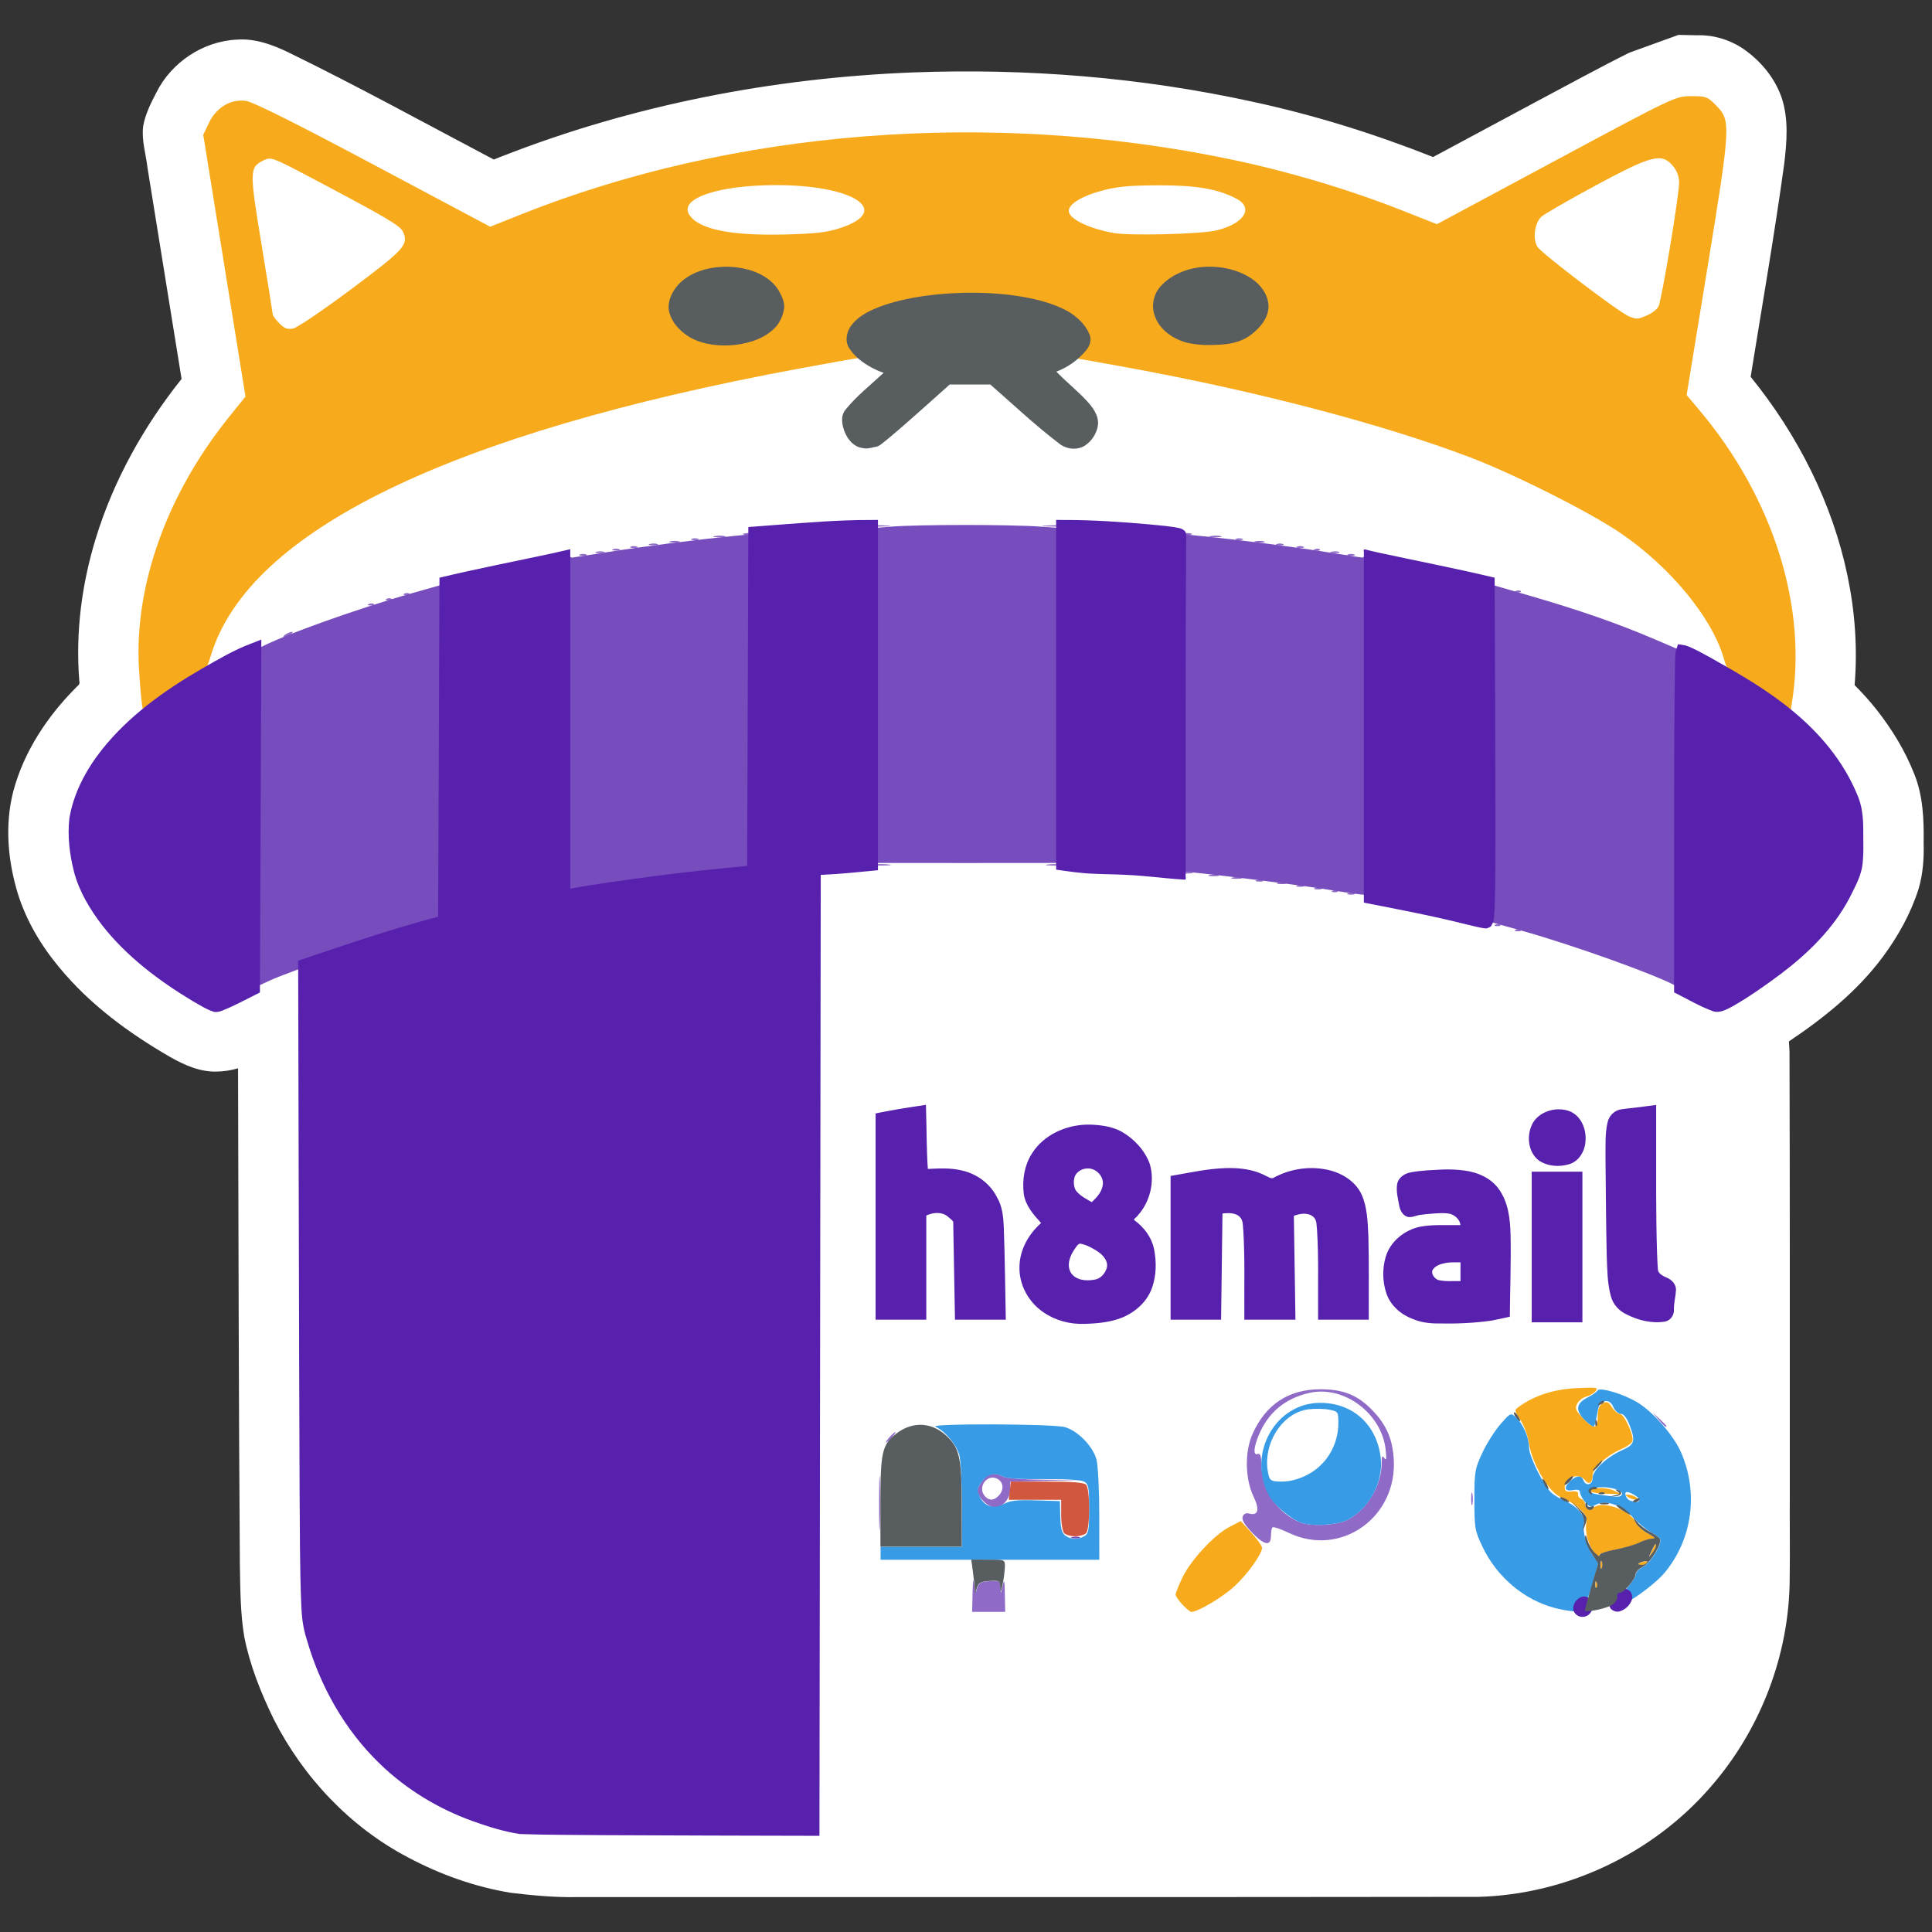 <?xml version="1.0" encoding="UTF-8" standalone="no"?>
<!-- Created with Inkscape (http://www.inkscape.org/) -->

<svg
   version="1.1"
   id="svg870"
   width="512"
   height="512"
   viewBox="0 0 512 512"
   sodipodi:docname="h8mail.svg"
   inkscape:version="1.2.2 (b0a8486541, 2022-12-01)"
   xmlns:inkscape="http://www.inkscape.org/namespaces/inkscape"
   xmlns:sodipodi="http://sodipodi.sourceforge.net/DTD/sodipodi-0.dtd"
   xmlns="http://www.w3.org/2000/svg"
   xmlns:svg="http://www.w3.org/2000/svg">
  <rect x="0" y="0" width="512" height="512" fill="#333333" stroke="none"/>
  <defs
     id="defs874" />
  <sodipodi:namedview
     id="namedview872"
     pagecolor="#505050"
     bordercolor="#eeeeee"
     borderopacity="1"
     inkscape:pageshadow="0"
     inkscape:pageopacity="0"
     inkscape:pagecheckerboard="0"
     showgrid="false"
     inkscape:zoom="0.59264383"
     inkscape:cx="356.03172"
     inkscape:cy="292.75594"
     inkscape:window-width="1366"
     inkscape:window-height="695"
     inkscape:window-x="0"
     inkscape:window-y="24"
     inkscape:window-maximized="1"
     inkscape:current-layer="g876"
     inkscape:showpageshadow="0"
     inkscape:deskcolor="#505050" />
  <g
     inkscape:groupmode="layer"
     inkscape:label="Image"
     id="g876">
    <g
       id="g1590"
       transform="translate(-1.4922248e-5)">
      <path
         id="rect602"
         style="fill:#ffffff;stroke-width:5.07"
         d="m 444.832,9.241 -13.059,4.729 c -8.338,4.156 -16.498,8.659 -24.73,13.018 -9.091,4.868 -18.174,9.748 -27.26,14.627 -15.608,-6.179 -31.687,-11.202 -48.107,-14.715 -29.426,-6.418 -59.683,-8.84 -89.766,-7.705 -37.148,1.458 -74.169,8.641 -108.826,22.203 -0.745,0.286 -1.484,0.586 -2.227,0.879 C 112.743,32.721 94.793,22.833 76.379,13.854 72.171,11.832 67.587,10.152 62.842,10.497 c -8.977,0.382 -17.455,6.023 -21.416,14.066 -1.48,2.802 -2.92,5.71 -3.479,8.854 -0.486,3.74 0.728,7.393 1.148,11.076 3.008,18.642 6.016,37.284 9.023,55.926 -9.971,12.505 -17.937,26.706 -22.66,42.02 -3.808,12.275 -5.482,25.26 -4.434,38.09 0.161,0.6 -0.09,1.037 -0.59,1.385 -7.764,7.725 -14.105,17.183 -16.926,27.855 -2.281,8.903 -1.435,18.376 1.232,27.096 2.258,7.216 6.205,13.811 11.037,19.594 8.066,9.776 18.433,17.383 29.355,23.678 3.733,2.107 7.842,3.963 12.223,3.84 1.94,-0.009 3.874,-0.316 5.732,-0.869 0.126,43.92 0.161,87.842 0.48,131.762 0.127,6.313 0.115,12.671 1.17,18.914 1.505,7.602 4.417,14.852 7.795,21.799 7.838,15.439 20.294,28.651 35.691,36.693 8.49,4.514 17.68,7.784 27.178,9.34 5.806,0.688 11.642,1.249 17.496,1.129 79.685,-0.01 159.37,0.042 239.055,-0.06 23.295,-0.678 46.123,-11.46 61.361,-29.107 13.231,-15.13 20.896,-35.065 20.973,-55.184 0.117,-7.742 -0.032,-15.486 0.033,-23.229 -0.01,-38.81 0.035,-77.62 -0.082,-116.43 -0.048,-0.917 -0.082,-1.836 -0.158,-2.752 9.304,-6.235 18.206,-13.383 24.914,-22.441 4.035,-5.459 7.397,-11.485 9.447,-17.975 1.17,-3.935 1.458,-8.068 1.344,-12.154 0.085,-6.161 -0.127,-12.508 -2.486,-18.291 -2.398,-6.144 -5.891,-11.823 -9.947,-17.006 -1.825,-2.294 -3.782,-4.482 -5.859,-6.551 1.625,-19.44 -2.859,-39.106 -11.416,-56.541 -4.379,-8.977 -9.849,-17.411 -16.135,-25.168 3.028,-18.814 6.304,-37.593 8.902,-56.473 0.689,-5.782 1.187,-11.821 -0.67,-17.445 -1.858,-5.437 -5.767,-10.037 -10.502,-13.217 -3.523,-2.291 -7.733,-3.512 -11.939,-3.371 -1.639,-0.037 -3.263,-0.08 -4.902,-0.107 z" />
      <path
         id="path1529"
         style="fill:#ffffff;stroke-width:4.816"
         d="m 70.454,41.288 c -1.951,0.016 -3.643,1.52 -4.112,3.397 -0.781,2.949 -0.344,6.044 -0.066,9.034 0.795,6.52 1.862,13.004 2.973,19.476 0.748,3.949 1.404,7.937 2.589,11.783 0.7,2.045 2.904,3.574 5.073,3.122 2.573,-0.525 4.752,-2.133 6.943,-3.504 6.495,-4.364 12.907,-8.887 18.883,-13.96 1.972,-1.785 4.112,-3.517 5.448,-5.868 0.694,-1.209 0.429,-2.753 -0.495,-3.759 -1.968,-2.224 -4.57,-3.737 -7.034,-5.329 -7.103,-4.342 -14.522,-8.131 -21.984,-11.798 -2.529,-1.138 -5.1,-2.508 -7.924,-2.602 -0.098,0.003 -0.195,0.005 -0.293,0.008 z" />
      <path
         id="path1607"
         style="fill:#ffffff;stroke-width:4.816"
         d="m 439.527,40.613 c -2.229,0.073 -4.257,1.16 -6.309,1.929 -6.714,2.945 -13.129,6.545 -19.358,10.416 -2.546,1.664 -5.197,3.248 -7.373,5.405 -1.296,1.298 -1.305,3.341 -1.052,5.045 0.281,2.175 2.079,3.614 3.562,5.019 5.466,4.849 11.37,9.173 17.375,13.312 2.249,1.462 4.466,3.04 6.945,4.08 2.005,0.589 4.088,-0.673 5.258,-2.273 2.068,-2.818 2.895,-6.313 3.717,-9.661 1.155,-5.361 1.897,-10.802 2.807,-16.209 0.476,-3.358 1.161,-6.72 1.113,-10.125 -9.9e-4,-1.765 -0.841,-3.45 -2.217,-4.532 -1.25,-1.165 -2.653,-2.441 -4.467,-2.407 z" />
      <path
         id="path1646"
         style="fill:#ffffff;stroke-width:4.816"
         d="m 305.385,48.075 c -5.04,0.101 -10.131,0.3 -15.054,1.481 -2.664,0.693 -5.247,2.087 -7.019,4.246 -1.093,1.278 -0.927,3.109 -0.514,4.624 0.287,0.852 1.076,1.327 1.915,1.486 2.779,0.943 5.479,2.217 8.421,2.566 6.405,0.929 12.908,0.909 19.359,0.599 4.237,-0.282 8.531,-0.572 12.619,-1.81 1.847,-0.585 3.451,-1.8 4.786,-3.188 1.158,-1.193 1.493,-3.202 0.443,-4.572 -1.296,-1.713 -3.379,-2.531 -5.276,-3.369 -3.704,-1.294 -7.659,-1.578 -11.541,-1.866 -2.71,-0.166 -5.425,-0.221 -8.14,-0.197 z" />
      <path
         id="path1568"
         style="fill:#ffffff;stroke-width:4.816"
         d="m 204.147,48.104 c -5.049,0.104 -10.148,0.311 -15.081,1.484 -2.446,0.635 -4.766,1.828 -6.719,3.441 -0.998,0.795 -1.459,2.191 -0.94,3.396 0.88,2.263 3.1,3.604 5.162,4.639 2.046,1.04 4.298,1.579 6.579,1.711 6.786,0.497 13.605,0.282 20.391,-0.115 3.697,-0.305 7.446,-0.479 11.043,-1.455 1.868,-0.679 3.776,-1.779 4.755,-3.595 0.879,-1.668 0.193,-3.751 -1.188,-4.911 -2.432,-2.145 -5.615,-3.184 -8.763,-3.659 -5.033,-0.802 -10.15,-0.971 -15.239,-0.936 z" />
      <path
         id="path1685"
         style="fill:#ffffff;stroke-width:4.816"
         d="m 226.838,94.046 c -5.247,0.308 -10.401,1.434 -15.561,2.371 -25.554,4.887 -50.988,10.719 -75.705,18.96 -15.803,5.33 -31.392,11.593 -45.798,20.113 -8.385,5.027 -16.436,10.829 -23.04,18.127 -4.286,4.932 -8.109,10.322 -11.02,16.199 -0.948,2.115 -2.046,4.42 -1.614,6.8 0.249,1.47 1.914,2.244 3.258,1.817 2.605,-0.764 4.983,-2.142 7.443,-3.272 7.868,-3.903 16.028,-7.186 24.331,-10.018 2.951,-1.071 5.931,-2.112 8.761,-3.471 6.317,-1.925 12.744,-3.461 19.14,-5.092 6.33,-1.562 12.657,-3.141 19.064,-4.497 6.05,-1.077 12.046,-2.442 18.097,-3.511 6.548,-1.006 13.155,-1.733 19.666,-2.896 1.827,-0.277 3.63,-0.523 5.398,-0.72 6.969,-0.724 13.931,-1.528 20.907,-2.171 10.241,-0.726 20.44,-0.881 30.696,-1.077 21.224,-0.293 42.454,-0.265 63.676,0.158 8.229,0.195 16.398,0.371 24.614,0.978 1.757,0.184 3.578,0.194 5.236,0.859 4.344,0.955 8.799,1.221 13.194,1.853 7.164,0.922 14.305,2.048 21.375,3.309 6.06,1.089 12.017,2.271 18.047,3.589 6.635,1.445 13.444,3.088 20.007,4.819 14.56,3.899 29.015,8.369 42.886,14.339 4.978,2.132 9.779,4.733 14.956,6.359 0.925,0.312 1.979,0.296 2.769,-0.339 0.708,-0.787 0.759,-1.972 0.46,-2.968 -0.756,-2.813 -1.891,-5.529 -3.273,-8.087 -3.056,-5.195 -7.127,-9.684 -11.237,-14.041 -4.18,-4.241 -8.242,-8.683 -13.12,-12.129 -5.278,-3.658 -11.12,-6.363 -16.824,-9.255 -13.922,-7.055 -28.378,-13.033 -43.219,-17.815 -23.476,-7.574 -47.646,-12.641 -71.822,-17.321 -4.706,-0.829 -9.414,-1.861 -14.205,-1.98 -2.609,-0.061 -5.271,0.739 -7.305,2.408 -1.203,0.995 -1.208,2.888 -0.27,4.067 1.979,2.594 4.676,4.508 6.813,6.961 1.35,1.588 2.868,3.272 3.224,5.406 0.184,1.101 -0.781,1.927 -1.768,2.11 -1.383,0.317 -2.988,0.457 -4.261,-0.284 -0.559,-1.388 -1.659,-2.748 -3.201,-2.986 -2.325,-1.44 -4.074,-3.612 -6.123,-5.399 -2.959,-2.68 -6.015,-5.61 -9.97,-6.648 -2.753,-0.66 -5.621,-0.669 -8.433,-0.539 -2.512,0.12 -4.811,1.373 -6.642,3.054 -2.018,1.783 -3.94,3.675 -5.958,5.46 -0.578,0.506 -1.375,1.215 -2.048,1.787 -2.53,2.079 -5.058,4.314 -8.13,5.534 -1.039,0.438 -2.358,0.397 -3.12,-0.543 -0.721,-0.589 -0.923,-1.617 -0.463,-2.435 1.231,-2.545 3.352,-4.493 5.286,-6.49 2.515,-2.499 5.03,-4.998 7.545,-7.497 -2.605,-1.133 -5.113,-2.514 -7.805,-3.432 -1.591,-0.478 -3.263,-0.588 -4.915,-0.524 z" />
      <path
         id="path1082"
         style="fill:#8f6bc7;stroke-width:0.682"
         d="m 277.106,97.756 c -0.068,-0.009 -0.231,0.058 -0.472,0.2 -0.674,0.399 -0.694,0.741 -0.086,1.492 0.434,0.536 0.941,0.975 1.126,0.975 0.185,0 -10e-4,-0.417 -0.414,-0.927 -0.413,-0.51 -0.526,-1.182 -0.251,-1.493 0.137,-0.155 0.164,-0.239 0.096,-0.248 z m -41.043,1.976 c -0.035,-0.036 -0.308,0.173 -0.842,0.603 -0.649,0.521 -1.18,1.065 -1.18,1.208 0,0.569 0.553,0.203 1.433,-0.948 0.419,-0.548 0.623,-0.828 0.588,-0.863 z m 19.388,0.881 c -1.211,0.154 -0.383,0.282 1.841,0.286 2.224,0.004 3.215,-0.122 2.202,-0.279 -1.013,-0.158 -2.832,-0.161 -4.044,-0.007 z m 8.917,1.191 c -0.035,0.036 0.169,0.315 0.588,0.863 0.509,0.665 1.039,1.209 1.179,1.209 0.555,0 0.198,-0.567 -0.925,-1.469 -0.534,-0.43 -0.807,-0.639 -0.842,-0.603 z m -16.303,0.691 c -0.185,0 -0.886,0.621 -1.557,1.381 -0.671,0.76 -1.068,1.381 -0.883,1.381 0.185,0 0.886,-0.621 1.557,-1.381 0.671,-0.76 1.068,-1.381 0.883,-1.381 z m 32.477,0 c -0.035,0.036 0.169,0.315 0.588,0.863 0.509,0.665 1.039,1.209 1.179,1.209 0.555,0 0.198,-0.568 -0.925,-1.47 -0.534,-0.43 -0.807,-0.638 -0.842,-0.602 z m -49.325,1.381 c -0.185,0 -0.886,0.621 -1.557,1.381 -0.671,0.76 -1.069,1.382 -0.884,1.382 0.185,0 0.886,-0.622 1.557,-1.382 0.671,-0.76 1.069,-1.381 0.884,-1.381 z m 37.531,1.727 1.284,1.554 c 1.206,1.461 1.748,1.868 1.748,1.315 0,-0.131 -0.682,-0.831 -1.516,-1.554 z m -26.074,1.726 c -0.185,0 -0.886,0.622 -1.557,1.382 -0.671,0.76 -1.068,1.381 -0.883,1.381 0.185,0 0.886,-0.621 1.557,-1.381 0.671,-0.76 1.068,-1.382 0.883,-1.382 z m 43.259,0 c -0.035,0.036 0.169,0.316 0.588,0.864 0.88,1.151 1.433,1.517 1.433,0.948 0,-0.143 -0.53,-0.688 -1.179,-1.209 -0.534,-0.43 -0.808,-0.639 -0.843,-0.603 z m -11.457,3.455 c -0.035,0.036 0.169,0.315 0.588,0.863 0.509,0.665 1.039,1.209 1.179,1.209 0.555,0 0.198,-0.568 -0.925,-1.47 -0.534,-0.43 -0.807,-0.638 -0.842,-0.602 z m -37.194,1.381 c -0.185,0 -0.886,0.621 -1.557,1.381 -0.671,0.76 -1.069,1.382 -0.884,1.382 0.185,0 0.886,-0.622 1.557,-1.382 0.671,-0.76 1.069,-1.381 0.884,-1.381 z m 41.912,2.764 c -0.035,0.036 0.168,0.315 0.587,0.863 0.88,1.151 1.434,1.517 1.434,0.948 0,-0.143 -0.531,-0.688 -1.18,-1.209 -0.534,-0.43 -0.807,-0.638 -0.842,-0.602 z m -50.691,24.359 c -1.958,0.14 -0.528,0.256 3.179,0.258 3.707,0.002 5.308,-0.113 3.56,-0.255 -1.748,-0.142 -4.78,-0.143 -6.739,-0.003 z m 48.5,0 c -1.946,0.14 -0.354,0.254 3.538,0.254 3.892,1e-5 5.484,-0.114 3.538,-0.254 -1.946,-0.14 -5.13,-0.14 -7.076,0 z m -63.012,0.725 c -0.649,0.174 -0.119,0.316 1.179,0.316 1.297,0 1.828,-0.142 1.18,-0.316 -0.649,-0.174 -1.71,-0.174 -2.358,0 z m 82.219,0 c -0.649,0.174 -0.118,0.316 1.18,0.316 1.297,0 1.827,-0.142 1.179,-0.316 -0.649,-0.174 -1.71,-0.174 -2.358,0 z m -92.666,0.679 c -0.834,0.165 -0.152,0.3 1.516,0.3 1.668,0 2.35,-0.135 1.516,-0.3 -0.834,-0.165 -2.199,-0.165 -3.033,0 z m 102.438,0 c -0.834,0.165 -0.152,0.3 1.516,0.3 1.668,0 2.35,-0.135 1.516,-0.3 -0.834,-0.165 -2.199,-0.165 -3.033,0 z m -108.828,0.7 c -0.656,0.175 -0.283,0.33 0.829,0.344 1.112,0.014 1.649,-0.13 1.193,-0.319 -0.456,-0.189 -1.366,-0.2 -2.022,-0.025 z m 116.59,0 c -0.656,0.175 -0.282,0.33 0.83,0.344 1.112,0.014 1.648,-0.13 1.192,-0.319 -0.456,-0.189 -1.366,-0.2 -2.022,-0.025 z m -124.345,0.681 c -0.838,0.165 -0.311,0.306 1.172,0.314 1.483,0.008 2.169,-0.128 1.524,-0.301 -0.644,-0.173 -1.858,-0.178 -2.696,-0.013 z m 131.417,0 c -0.838,0.165 -0.311,0.306 1.172,0.314 1.483,0.008 2.169,-0.128 1.524,-0.301 -0.644,-0.173 -1.858,-0.178 -2.696,-0.013 z m -137.49,0.721 c -0.463,0.192 -0.084,0.348 0.843,0.348 0.927,0 1.305,-0.156 0.842,-0.348 -0.463,-0.192 -1.222,-0.192 -1.685,0 z m 144.222,0 c -0.463,0.192 -0.085,0.348 0.842,0.348 0.927,0 1.306,-0.156 0.843,-0.348 -0.463,-0.192 -1.222,-0.192 -1.685,0 z m -149.95,0.672 c -0.649,0.174 -0.119,0.316 1.179,0.316 1.297,0 1.828,-0.142 1.18,-0.316 -0.649,-0.174 -1.71,-0.174 -2.358,0 z m 155.004,0 c -0.649,0.174 -0.118,0.316 1.18,0.316 1.297,0 1.827,-0.142 1.179,-0.316 -0.649,-0.174 -1.71,-0.174 -2.358,0 z m -160.383,0.688 c -0.656,0.175 -0.282,0.33 0.83,0.344 1.112,0.014 1.648,-0.129 1.192,-0.318 -0.456,-0.189 -1.366,-0.201 -2.022,-0.026 z m 166.112,0.021 c -0.463,0.192 -0.085,0.349 0.842,0.349 0.927,0 1.305,-0.157 0.842,-0.349 -0.463,-0.192 -1.221,-0.192 -1.684,0 z m -171.18,0.691 c -0.463,0.192 -0.084,0.348 0.843,0.348 0.927,0 1.305,-0.156 0.842,-0.348 -0.463,-0.192 -1.222,-0.192 -1.685,0 z m 176.571,0 c -0.463,0.192 -0.085,0.348 0.842,0.348 0.927,0 1.306,-0.156 0.843,-0.348 -0.463,-0.192 -1.222,-0.192 -1.685,0 z m 5.504,0.542 c -0.234,-0.01 -0.501,0.035 -0.744,0.135 v -0.001 c -0.538,0.221 -0.377,0.385 0.408,0.418 0.71,0.03 1.108,-0.134 0.885,-0.363 -0.112,-0.115 -0.314,-0.178 -0.548,-0.188 z m -186.791,0.149 c -0.463,0.192 -0.085,0.348 0.842,0.348 0.927,0 1.305,-0.156 0.842,-0.348 -0.463,-0.192 -1.221,-0.192 -1.684,0 z m -4.368,0.669 c -0.656,0.175 -0.282,0.33 0.83,0.344 1.112,0.014 1.648,-0.129 1.192,-0.318 -0.456,-0.189 -1.366,-0.201 -2.022,-0.026 z m 194.767,0 c -0.656,0.175 -0.283,0.33 0.829,0.344 1.112,0.014 1.649,-0.129 1.193,-0.318 -0.456,-0.189 -1.366,-0.201 -2.022,-0.026 z m -199.16,0.712 c -0.463,0.192 -0.085,0.348 0.842,0.348 0.927,0 1.306,-0.156 0.843,-0.348 -0.463,-0.192 -1.222,-0.192 -1.685,0 z m 203.527,0 c -0.463,0.192 -0.084,0.348 0.843,0.348 0.927,0 1.305,-0.156 0.842,-0.348 -0.463,-0.192 -1.222,-0.192 -1.685,0 z m -207.571,0.691 c -0.463,0.192 -0.085,0.348 0.842,0.348 0.927,0 1.306,-0.156 0.843,-0.348 -0.463,-0.192 -1.222,-0.192 -1.685,0 z m 211.614,0 c -0.463,0.192 -0.084,0.348 0.843,0.348 0.927,0 1.305,-0.156 0.842,-0.348 -0.463,-0.192 -1.222,-0.192 -1.685,0 z m -214.871,0.542 c -0.234,-0.01 -0.501,0.034 -0.744,0.134 -0.538,0.221 -0.378,0.385 0.407,0.418 0.71,0.03 1.108,-0.134 0.885,-0.363 -0.112,-0.115 -0.313,-0.178 -0.547,-0.188 z m 220.376,0 c -0.234,-0.01 -0.501,0.034 -0.744,0.134 -0.538,0.221 -0.378,0.385 0.407,0.418 0.71,0.03 1.108,-0.134 0.885,-0.363 -0.112,-0.115 -0.313,-0.178 -0.547,-0.188 z m 6.739,1.381 c -0.234,-0.01 -0.501,0.034 -0.744,0.134 -0.538,0.221 -0.377,0.385 0.408,0.418 0.71,0.03 1.108,-0.134 0.885,-0.363 -0.112,-0.115 -0.314,-0.178 -0.548,-0.188 z m -237.898,0.691 c -0.234,-0.01 -0.501,0.034 -0.744,0.134 -0.538,0.221 -0.378,0.385 0.407,0.418 0.71,0.03 1.108,-0.134 0.885,-0.363 -0.112,-0.115 -0.313,-0.178 -0.547,-0.188 z m 266.877,6.217 c -0.234,-0.01 -0.501,0.034 -0.744,0.134 -0.538,0.221 -0.378,0.385 0.407,0.418 0.71,0.03 1.108,-0.134 0.885,-0.363 -0.112,-0.115 -0.313,-0.178 -0.547,-0.188 z m -294.508,0.691 c -0.234,-0.01 -0.501,0.034 -0.744,0.134 -0.538,0.221 -0.378,0.384 0.407,0.417 0.71,0.03 1.108,-0.133 0.885,-0.362 -0.112,-0.115 -0.313,-0.178 -0.547,-0.188 z m -4.718,1.381 c -0.234,-0.01 -0.501,0.034 -0.744,0.134 -0.538,0.221 -0.378,0.385 0.407,0.418 0.71,0.03 1.108,-0.134 0.885,-0.363 -0.112,-0.115 -0.313,-0.178 -0.547,-0.188 z m -4.718,1.381 c -0.234,-0.01 -0.501,0.034 -0.744,0.134 -0.538,0.221 -0.377,0.385 0.408,0.418 0.71,0.03 1.108,-0.134 0.885,-0.363 -0.112,-0.115 -0.314,-0.178 -0.548,-0.188 z m -21.173,7.535 c -0.371,0 -1.129,0.302 -1.685,0.67 -0.556,0.368 -0.707,0.67 -0.337,0.67 0.371,0 1.129,-0.302 1.685,-0.67 0.556,-0.368 0.707,-0.67 0.337,-0.67 z m -40.875,23.466 c -0.185,0 -1.049,0.777 -1.919,1.727 -0.871,0.95 -1.431,1.726 -1.246,1.726 0.185,0 1.049,-0.776 1.919,-1.726 0.871,-0.95 1.431,-1.727 1.246,-1.727 z m 442.876,3.454 c -0.035,0.036 0.168,0.316 0.587,0.864 0.509,0.665 1.04,1.208 1.18,1.208 0.555,0 0.198,-0.567 -0.925,-1.469 -0.534,-0.43 -0.807,-0.639 -0.842,-0.603 z m -448.293,2.072 c -0.185,0 -0.886,0.622 -1.557,1.382 -0.671,0.76 -1.069,1.381 -0.884,1.381 0.185,0 0.886,-0.621 1.557,-1.381 0.671,-0.76 1.069,-1.382 0.884,-1.382 z m -11.141,19.605 c -0.071,0.073 -0.119,0.314 -0.135,0.716 -0.029,0.728 0.129,1.136 0.353,0.907 0.224,-0.23 0.248,-0.825 0.053,-1.324 -0.108,-0.276 -0.201,-0.372 -0.271,-0.3 z m 472.426,3.454 c -0.071,0.073 -0.119,0.315 -0.135,0.717 -0.029,0.728 0.131,1.136 0.354,0.907 0.224,-0.23 0.248,-0.826 0.053,-1.325 -0.108,-0.276 -0.202,-0.372 -0.272,-0.3 z m -472.409,4.299 c -0.062,0.157 -0.1,0.491 -0.1,0.966 0,0.95 0.153,1.338 0.34,0.863 0.187,-0.475 0.187,-1.251 0,-1.726 -0.093,-0.237 -0.178,-0.26 -0.24,-0.103 z m 472.426,0 c -0.062,0.157 -0.1,0.491 -0.1,0.966 0,0.95 0.153,1.338 0.34,0.863 0.187,-0.475 0.187,-1.251 0,-1.726 -0.093,-0.237 -0.178,-0.26 -0.24,-0.103 z m -240.295,4.6 c -2.317,0.135 -0.421,0.245 4.212,0.245 4.633,0 6.529,-0.11 4.212,-0.245 -2.317,-0.135 -6.108,-0.135 -8.425,0 z m 25.622,0.701 c -1.211,0.154 -0.383,0.282 1.841,0.286 2.224,0.004 3.215,-0.122 2.202,-0.279 -1.013,-0.158 -2.832,-0.161 -4.044,-0.007 z m -46.513,0.001 c -1.205,0.153 -0.22,0.278 2.19,0.278 2.409,0 3.395,-0.125 2.191,-0.278 -1.205,-0.153 -3.176,-0.153 -4.38,0 z m 61.674,0.694 c -1.024,0.159 -0.346,0.293 1.507,0.299 1.853,0.005 2.691,-0.124 1.862,-0.288 -0.829,-0.164 -2.345,-0.169 -3.369,-0.01 z m -75.826,0.008 c -0.834,0.165 -0.152,0.3 1.516,0.3 1.668,0 2.35,-0.135 1.516,-0.3 -0.834,-0.165 -2.199,-0.165 -3.033,0 z m 87.274,0.702 c -0.649,0.174 -0.118,0.316 1.18,0.316 1.297,0 1.827,-0.142 1.179,-0.316 -0.649,-0.174 -1.71,-0.174 -2.358,0 z m 8.424,0.68 c -0.834,0.165 -0.152,0.3 1.516,0.3 1.668,0 2.35,-0.135 1.516,-0.3 -0.834,-0.165 -2.199,-0.165 -3.033,0 z m 7.751,0.702 c -0.649,0.174 -0.118,0.316 1.18,0.316 1.297,0 1.827,-0.142 1.179,-0.316 -0.649,-0.174 -1.71,-0.174 -2.358,0 z m 6.065,0.69 c -0.649,0.174 -0.118,0.316 1.18,0.316 1.297,0 1.827,-0.142 1.179,-0.316 -0.649,-0.174 -1.71,-0.174 -2.358,0 z m 6.402,0.709 c -0.463,0.192 -0.084,0.349 0.843,0.349 0.927,0 1.305,-0.157 0.842,-0.349 -0.463,-0.192 -1.222,-0.192 -1.685,0 z m 5.742,0.67 c -0.656,0.175 -0.283,0.33 0.829,0.344 1.112,0.014 1.649,-0.13 1.193,-0.319 -0.456,-0.189 -1.366,-0.2 -2.022,-0.025 z m 5.042,0.712 c -0.463,0.192 -0.085,0.348 0.842,0.348 0.927,0 1.306,-0.156 0.843,-0.348 -0.463,-0.192 -1.222,-0.192 -1.685,0 z m 4.718,0.69 c -0.463,0.192 -0.085,0.349 0.842,0.349 0.927,0 1.305,-0.157 0.842,-0.349 -0.463,-0.192 -1.221,-0.192 -1.684,0 z m 5.504,0.543 c -0.234,-0.01 -0.501,0.034 -0.744,0.134 -0.538,0.221 -0.378,0.384 0.407,0.417 0.71,0.03 1.108,-0.133 0.885,-0.362 -0.112,-0.115 -0.313,-0.178 -0.547,-0.188 z m 3.257,0.839 c -0.463,0.192 -0.084,0.348 0.843,0.348 0.927,0 1.305,-0.156 0.842,-0.348 -0.463,-0.192 -1.222,-0.192 -1.685,0 z m 5.505,0.542 c -0.234,-0.01 -0.501,0.034 -0.744,0.134 -0.538,0.221 -0.378,0.385 0.407,0.418 0.71,0.03 1.108,-0.134 0.885,-0.363 -0.112,-0.115 -0.313,-0.178 -0.547,-0.188 z m 13.478,2.764 c -0.234,-0.01 -0.501,0.034 -0.744,0.134 -0.538,0.221 -0.378,0.384 0.407,0.417 0.71,0.03 1.108,-0.133 0.885,-0.362 -0.112,-0.115 -0.313,-0.178 -0.547,-0.188 z m 18.196,4.145 c -0.234,-0.01 -0.501,0.034 -0.744,0.134 -0.538,0.221 -0.378,0.384 0.407,0.417 0.71,0.03 1.108,-0.133 0.885,-0.362 -0.112,-0.115 -0.313,-0.178 -0.547,-0.188 z m 2.696,0.69 c -0.234,-0.01 -0.501,0.034 -0.744,0.134 -0.538,0.221 -0.378,0.385 0.407,0.418 0.71,0.03 1.108,-0.134 0.885,-0.363 -0.112,-0.115 -0.313,-0.178 -0.547,-0.188 z m -367.181,1.296 c -0.185,0 1.003,1.399 2.64,3.109 1.637,1.71 3.128,3.109 3.313,3.109 0.185,0 -1.003,-1.399 -2.64,-3.109 -1.637,-1.71 -3.128,-3.109 -3.313,-3.109 z m 372.572,0.086 c -0.234,-0.01 -0.501,0.034 -0.744,0.134 -0.538,0.221 -0.378,0.384 0.407,0.417 0.71,0.03 1.108,-0.133 0.885,-0.362 -0.112,-0.115 -0.313,-0.178 -0.547,-0.188 z m 79.508,0.605 c -0.185,0 -1.366,1.088 -2.623,2.417 -1.257,1.33 -2.135,2.418 -1.95,2.418 0.185,0 1.366,-1.089 2.623,-2.418 1.257,-1.33 2.135,-2.417 1.95,-2.417 z m -6.667,6.217 c -0.035,-0.036 -0.309,0.173 -0.843,0.603 -0.649,0.521 -1.179,1.065 -1.179,1.208 0,0.569 0.553,0.203 1.433,-0.948 0.419,-0.548 0.623,-0.828 0.588,-0.863 z m -37.741,41.448 -1.516,0.08 c -1.141,0.06 -1.224,0.159 -0.337,0.397 1.09,0.292 1.18,1.865 1.18,20.644 0,11.18 0.151,20.327 0.337,20.327 0.185,0 0.337,-9.326 0.337,-20.724 z m -194.148,0.085 c -0.234,-0.01 -0.501,0.034 -0.744,0.134 -0.538,0.221 -0.378,0.385 0.407,0.418 0.71,0.03 1.108,-0.134 0.885,-0.363 -0.112,-0.115 -0.313,-0.178 -0.547,-0.188 z m 168.37,0.839 c -0.463,0.192 -0.084,0.349 0.843,0.349 0.927,0 1.305,-0.157 0.842,-0.349 -0.463,-0.192 -1.222,-0.192 -1.685,0 z m -330.901,2.012 c -0.099,-22.701 -0.18,-4.127 -0.18,41.276 0,45.403 0.081,63.976 0.18,41.275 0.099,-22.701 0.099,-59.849 0,-82.551 z m 162.99,1.145 c -0.088,-0.276 -0.15,1.419 -0.151,4.554 -0.002,4.179 0.108,5.979 0.244,3.998 0.135,-1.981 0.137,-5.401 0.003,-7.599 -0.034,-0.55 -0.067,-0.86 -0.096,-0.952 z m 42.906,0.95 c -1.024,0.159 -0.346,0.292 1.507,0.297 1.853,0.005 2.691,-0.124 1.862,-0.288 -0.829,-0.164 -2.345,-0.168 -3.369,-0.009 z m 120.127,0.39 c -0.111,-0.065 -0.189,0.49 -0.189,1.488 0,1.33 0.138,1.873 0.308,1.208 0.17,-0.665 0.17,-1.753 0,-2.417 -0.042,-0.166 -0.083,-0.257 -0.119,-0.278 z m -119.687,7.79 c -0.234,-0.01 -0.501,0.034 -0.744,0.134 -0.538,0.221 -0.378,0.385 0.407,0.418 0.71,0.03 1.108,-0.134 0.885,-0.363 -0.112,-0.115 -0.313,-0.178 -0.547,-0.188 z m 2.696,0 c -0.234,-0.01 -0.501,0.034 -0.744,0.134 -0.538,0.221 -0.378,0.385 0.407,0.418 0.71,0.03 1.108,-0.134 0.885,-0.363 -0.112,-0.115 -0.313,-0.178 -0.547,-0.188 z m -4.662,0.605 c -0.035,-0.036 -0.309,0.173 -0.843,0.603 -0.649,0.521 -1.179,1.066 -1.179,1.209 0,0.569 0.553,0.203 1.433,-0.948 0.419,-0.548 0.623,-0.829 0.588,-0.864 z m 6.065,0 c -0.035,0.036 0.168,0.316 0.587,0.864 0.88,1.151 1.434,1.517 1.434,0.948 0,-0.143 -0.531,-0.688 -1.18,-1.209 -0.534,-0.43 -0.807,-0.639 -0.842,-0.603 z m -37.796,2.849 c -0.234,-0.01 -0.501,0.034 -0.744,0.134 -0.538,0.221 -0.378,0.385 0.407,0.418 0.71,0.03 1.108,-0.134 0.885,-0.363 -0.112,-0.115 -0.313,-0.178 -0.547,-0.188 z m 76.828,0 c -0.234,-0.01 -0.501,0.034 -0.744,0.134 -0.538,0.221 -0.378,0.385 0.407,0.418 0.71,0.03 1.108,-0.134 0.885,-0.363 -0.112,-0.115 -0.313,-0.178 -0.547,-0.188 z m 14.153,0 c -0.234,-0.01 -0.501,0.034 -0.744,0.134 -0.538,0.221 -0.378,0.385 0.407,0.418 0.71,0.03 1.108,-0.134 0.885,-0.363 -0.112,-0.115 -0.313,-0.178 -0.547,-0.188 z m 6.739,0 c -0.234,-0.01 -0.501,0.034 -0.744,0.134 -0.538,0.221 -0.377,0.385 0.408,0.418 0.71,0.03 1.108,-0.134 0.885,-0.363 -0.112,-0.115 -0.314,-0.178 -0.548,-0.188 z m 29.541,0.106 c -1.205,0.153 -0.22,0.278 2.19,0.278 2.409,0 3.395,-0.125 2.191,-0.278 -1.205,-0.153 -3.176,-0.153 -4.38,0 z m -59.981,0.043 c -0.463,0.192 -0.084,0.348 0.843,0.348 0.927,0 1.305,-0.156 0.842,-0.348 -0.463,-0.192 -1.222,-0.192 -1.685,0 z m 97.215,0.457 -5.223,0.137 -5.222,0.138 4.886,0.239 4.886,0.238 v 17.931 c 0,9.862 0.152,17.93 0.338,17.93 0.185,0 0.337,-8.237 0.337,-18.305 z m -42.514,0.085 c -0.234,-0.01 -0.501,0.034 -0.744,0.134 -0.538,0.221 -0.377,0.385 0.408,0.418 0.71,0.03 1.108,-0.134 0.885,-0.363 -0.112,-0.115 -0.314,-0.178 -0.548,-0.188 z m -102.711,0.5 c -0.111,-0.065 -0.189,0.49 -0.189,1.488 0,1.33 0.139,1.873 0.309,1.208 0.17,-0.665 0.17,-1.753 0,-2.417 -0.042,-0.166 -0.084,-0.257 -0.12,-0.278 z m 120.627,1.141 1.283,1.554 c 1.206,1.461 1.749,1.869 1.749,1.317 0,-0.131 -0.682,-0.831 -1.516,-1.554 z m -133.776,0.346 c -0.035,0.036 0.169,0.315 0.588,0.863 0.88,1.151 1.433,1.517 1.433,0.948 0,-0.143 -0.53,-0.688 -1.179,-1.209 -0.534,-0.43 -0.808,-0.638 -0.843,-0.602 z m 97.046,0 c -0.035,0.036 0.169,0.315 0.588,0.863 0.88,1.151 1.433,1.517 1.433,0.948 0,-0.143 -0.53,-0.688 -1.179,-1.209 -0.534,-0.43 -0.808,-0.638 -0.843,-0.602 z m -107.885,5.611 c -0.234,-0.01 -0.501,0.034 -0.744,0.134 -0.538,0.221 -0.378,0.385 0.407,0.418 0.71,0.03 1.108,-0.134 0.885,-0.363 -0.112,-0.115 -0.313,-0.178 -0.547,-0.188 z m 97.046,0 c -0.234,-0.01 -0.501,0.034 -0.744,0.134 -0.538,0.221 -0.378,0.385 0.407,0.418 0.71,0.03 1.108,-0.134 0.885,-0.363 -0.112,-0.115 -0.313,-0.178 -0.547,-0.188 z m 34.595,0.13 c -0.649,0.174 -0.118,0.317 1.18,0.317 1.297,0 1.828,-0.143 1.18,-0.317 -0.649,-0.174 -1.711,-0.174 -2.359,0 z m -55.599,0.019 c -0.463,0.192 -0.084,0.348 0.843,0.348 0.927,0 1.305,-0.156 0.842,-0.348 -0.463,-0.192 -1.222,-0.192 -1.685,0 z m 47.53,0.036 c -0.177,0.181 -0.121,0.66 0.123,1.066 0.664,1.102 1.053,0.888 0.597,-0.329 -0.219,-0.586 -0.544,-0.918 -0.721,-0.737 z m -120.82,0.421 c -0.035,0.036 0.169,0.315 0.588,0.863 0.509,0.665 1.04,1.209 1.18,1.209 0.555,0 0.198,-0.568 -0.925,-1.47 -0.534,-0.43 -0.808,-0.638 -0.843,-0.602 z m 90.004,3.109 -0.2,12.231 -0.2,12.232 -4.871,0.238 v 0.001 l -4.871,0.238 5.223,0.138 5.223,0.137 -0.152,-12.607 z m -10.291,1.297 c -0.071,0.073 -0.119,0.315 -0.135,0.717 -0.029,0.728 0.129,1.136 0.353,0.907 0.224,-0.23 0.248,-0.825 0.053,-1.324 -0.108,-0.276 -0.201,-0.373 -0.271,-0.301 z m 19.544,0 c -0.071,0.073 -0.119,0.315 -0.135,0.717 -0.029,0.728 0.13,1.136 0.354,0.907 0.224,-0.23 0.248,-0.825 0.053,-1.324 -0.108,-0.276 -0.202,-0.373 -0.272,-0.301 z m -51.07,0.084 1.283,1.554 c 0.706,0.855 1.388,1.554 1.516,1.554 0.539,0 0.142,-0.555 -1.283,-1.792 z m -45.115,0.691 -0.206,10.679 c -0.113,5.873 -0.05,11.093 0.14,11.601 0.255,0.68 1.634,0.87 5.241,0.72 l 4.896,-0.203 0.029,-10.19 0.028,-10.19 -0.214,10.017 -0.215,10.018 h -4.699 -4.699 l -0.15,-11.226 z m 126.842,0.535 c -1.211,0.154 -0.383,0.282 1.841,0.286 2.224,0.004 3.215,-0.122 2.202,-0.279 -1.013,-0.158 -2.832,-0.161 -4.044,-0.007 z m -59.408,0.928 c -0.08,-0.344 -0.136,2.591 -0.136,7.863 0,7.029 0.1,9.905 0.222,6.39 0.122,-3.514 0.122,-9.266 0,-12.78 -0.031,-0.879 -0.059,-1.358 -0.086,-1.472 z m -78.176,0.685 c -0.08,-0.41 -0.138,2.393 -0.138,7.523 -5e-4,6.839 0.1,9.73 0.223,6.425 0.123,-3.305 0.124,-8.901 0.001,-12.434 -0.031,-0.883 -0.059,-1.376 -0.086,-1.513 z m 117.262,0.431 c -0.081,-0.326 -0.137,2.451 -0.137,7.438 0,6.649 0.102,9.369 0.225,6.044 0.124,-3.324 0.124,-8.765 0,-12.089 -0.031,-0.831 -0.061,-1.284 -0.088,-1.392 z m 21.994,4.87 c -1.019,0.158 -0.186,0.287 1.853,0.287 2.039,0 2.873,-0.129 1.854,-0.287 -1.019,-0.158 -2.688,-0.158 -3.707,0 z m -2.864,0.495 c -0.035,-0.036 -0.309,0.172 -0.843,0.602 -0.649,0.521 -1.179,1.066 -1.179,1.209 0,0.569 0.553,0.203 1.433,-0.948 0.419,-0.548 0.623,-0.828 0.588,-0.863 z m -98.828,0.622 c -0.061,0.154 -0.102,0.534 -0.109,1.104 -0.014,1.14 0.125,1.69 0.31,1.222 0.185,-0.468 0.197,-1.4 0.026,-2.072 -0.085,-0.336 -0.166,-0.408 -0.227,-0.254 z m 13.445,0.484 c -0.062,0.157 -0.1,0.491 -0.1,0.966 0,0.95 0.153,1.338 0.34,0.863 0.187,-0.475 0.187,-1.252 0,-1.727 -0.093,-0.237 -0.178,-0.259 -0.24,-0.102 z m 82.876,1.919 c -0.071,0.073 -0.119,0.314 -0.135,0.716 -0.029,0.728 0.129,1.136 0.353,0.907 0.224,-0.23 0.248,-0.825 0.053,-1.324 -0.108,-0.276 -0.201,-0.372 -0.271,-0.3 z m 64.53,3.883 c -0.359,0 -0.478,0.466 -0.265,1.036 0.213,0.57 0.507,1.036 0.653,1.036 0.146,0 0.266,-0.466 0.266,-1.036 0,-0.57 -0.294,-1.036 -0.654,-1.036 z m -60.057,0.776 c -0.234,-0.01 -0.501,0.034 -0.744,0.134 -0.538,0.221 -0.378,0.385 0.407,0.418 0.71,0.03 1.108,-0.134 0.885,-0.363 -0.112,-0.115 -0.313,-0.178 -0.547,-0.188 z m -94.463,0.148 c -0.463,0.192 -0.085,0.349 0.842,0.349 0.927,0 1.305,-0.157 0.842,-0.349 -0.463,-0.192 -1.221,-0.192 -1.684,0 z m -51.201,6.859 v 0.001 c -1.585,0.146 -0.456,0.267 2.509,0.269 2.965,0.003 4.262,-0.117 2.882,-0.265 -1.38,-0.149 -3.806,-0.151 -5.391,-0.005 z m 78.176,0 v 0.001 c -1.585,0.146 -0.456,0.267 2.509,0.269 2.965,0.003 4.263,-0.117 2.883,-0.265 -1.38,-0.149 -3.807,-0.151 -5.392,-0.005 z m 39.088,0 v 0.001 c -1.585,0.146 -0.456,0.267 2.509,0.269 2.965,0.003 4.262,-0.117 2.882,-0.265 -1.38,-0.149 -3.806,-0.151 -5.391,-0.005 z m 84.561,0.721 c -0.649,0.174 -0.119,0.316 1.179,0.316 1.297,0 1.828,-0.142 1.18,-0.316 -0.649,-0.174 -1.71,-0.174 -2.358,0 z m -47.512,0.019 c -0.463,0.192 -0.085,0.348 0.842,0.348 0.927,0 1.305,-0.156 0.842,-0.348 -0.463,-0.192 -1.221,-0.192 -1.684,0 z m -40.941,19.523 c -8.443,0 -14.512,3.986 -18.018,11.836 -2.13,4.769 -1.995,11.954 0.314,16.72 1.617,3.337 1.165,5.013 -1.183,4.384 -0.84,-0.225 -1.473,0.069 -1.751,0.814 -0.302,0.807 0.47,2.113 2.509,4.243 3.243,3.388 4.987,3.68 4.987,0.839 0,-1.003 0.181,-2.011 0.403,-2.24 0.222,-0.229 2.192,0.437 4.38,1.479 13.749,6.552 28.84,-4.192 27.75,-19.757 -0.373,-5.324 -1.99,-8.962 -5.679,-12.78 -3.865,-4.001 -7.67,-5.537 -13.712,-5.537 z m 0.553,0.619 c 7.983,0.21 15.713,6.907 16.685,15.257 0.292,2.509 0.207,3.127 -0.324,2.362 -0.565,-0.813 -0.721,-0.506 -0.73,1.431 -0.024,5.839 -3.835,12.186 -8.941,14.892 -2.761,1.464 -9.636,1.866 -12.542,0.734 -5.962,-2.323 -10.21,-8.487 -10.356,-15.029 -0.057,-2.577 -0.307,-3.376 -0.972,-3.115 -1.22,0.48 -1.144,-1.588 0.178,-4.83 2.496,-6.123 7.061,-9.947 13.585,-11.381 1.132,-0.249 2.277,-0.351 3.418,-0.321 z m 87.395,5.529 1.634,1.899 c 1.527,1.776 2.072,2.216 2.072,1.675 0,-0.124 -0.834,-0.978 -1.853,-1.899 z m -200.623,5.181 c -0.185,0 -0.886,0.621 -1.557,1.381 -0.671,0.76 -1.069,1.382 -0.884,1.382 0.185,0 0.886,-0.622 1.557,-1.382 0.671,-0.76 1.069,-1.381 0.884,-1.381 z m 25.547,11.154 c -0.901,0.175 -1.71,0.746 -2.457,1.719 -1.81,2.358 -1.761,3.396 0.258,5.464 0.91,0.933 2.275,1.695 3.033,1.695 2.006,0 4.074,-2.445 4.074,-4.816 v -2.054 l 9.267,-0.226 9.267,-0.227 -9.525,-0.07 c -5.491,-0.041 -10.109,-0.391 -10.907,-0.829 -1.115,-0.612 -2.109,-0.833 -3.01,-0.658 z m -29.724,0.492 c -0.081,-0.242 -0.138,2.506 -0.137,7.351 0.001,6.459 0.102,9.009 0.226,5.666 0.124,-3.343 0.124,-8.627 -0.001,-11.743 -0.031,-0.779 -0.061,-1.192 -0.088,-1.273 z m 30.215,0.448 c 0.34,0.037 0.692,0.146 1.046,0.34 1.615,0.886 1.749,2.945 0.289,4.441 -1.266,1.298 -2.426,1.382 -3.524,0.256 -2.002,-2.052 -0.192,-5.298 2.189,-5.037 z m 126.663,4.028 c -0.056,0.218 -0.092,0.733 -0.096,1.493 -0.007,1.52 0.125,2.223 0.293,1.562 0.169,-0.66 0.175,-1.904 0.014,-2.764 -0.081,-0.43 -0.156,-0.509 -0.211,-0.291 z m -126.199,23.312 c -0.394,-0.009 -0.909,0.024 -1.582,0.074 -2.378,0.178 -2.908,0.491 -3.276,1.939 -0.382,1.504 -0.48,1.371 -0.756,-1.036 -0.221,-1.93 -0.351,-1.252 -0.43,2.245 l -0.114,5.008 h 4.381 4.38 l -0.089,-4.663 c -0.073,-3.861 -0.174,-4.247 -0.585,-2.245 -0.458,2.229 -0.504,2.267 -0.585,0.479 -0.063,-1.38 -0.163,-1.774 -1.345,-1.8 z m -182.539,6.42 c -0.071,0.073 -0.119,0.314 -0.135,0.716 h 10e-4 c -0.029,0.728 0.129,1.136 0.353,0.907 0.224,-0.23 0.248,-0.825 0.053,-1.324 -0.108,-0.276 -0.202,-0.372 -0.272,-0.3 z m 13.291,32.896 c -0.035,0.036 0.169,0.315 0.588,0.863 0.509,0.665 1.039,1.209 1.179,1.209 0.555,0 0.198,-0.567 -0.925,-1.469 -0.534,-0.43 -0.807,-0.639 -0.842,-0.603 z m 10.109,10.362 c -0.035,0.036 0.169,0.315 0.588,0.863 0.88,1.151 1.433,1.517 1.433,0.948 0,-0.143 -0.531,-0.687 -1.18,-1.208 -0.534,-0.43 -0.807,-0.639 -0.842,-0.603 z m 37.247,16.101 c -0.656,0.175 -0.282,0.33 0.83,0.344 1.112,0.014 1.648,-0.13 1.192,-0.319 -0.456,-0.189 -1.366,-0.2 -2.022,-0.025 z" />
      <path
         style="fill:#585d5f;fill-opacity:1;stroke-width:6.293"
         id="path1420"
         sodipodi:type="arc"
         sodipodi:cx="191.85811"
         sodipodi:cy="82.35569"
         sodipodi:rx="16.106491"
         sodipodi:ry="10.080586"
         sodipodi:start="4.7101026"
         sodipodi:end="4.7087761"
         sodipodi:open="true"
         sodipodi:arc-type="arc"
         d="M 191.821,72.275 A 16.106,10.081 0 0 1 207.965,82.329 16.106,10.081 0 0 1 191.906,92.436 16.106,10.081 0 0 1 175.752,82.389 16.106,10.081 0 0 1 191.8,72.275" />
      <path
         style="fill:#585d5f;fill-opacity:1;stroke-width:6.293"
         id="path1420-3"
         sodipodi:type="arc"
         sodipodi:cx="320.173"
         sodipodi:cy="82.529968"
         sodipodi:rx="16.106491"
         sodipodi:ry="10.080586"
         sodipodi:start="4.7101026"
         sodipodi:end="4.7087761"
         sodipodi:open="true"
         sodipodi:arc-type="arc"
         d="M 320.136,72.449 A 16.106,10.081 0 0 1 336.279,82.504 16.106,10.081 0 0 1 320.221,92.611 16.106,10.081 0 0 1 304.067,82.563 16.106,10.081 0 0 1 320.115,72.449" />
      <path
         style="fill:#f7ab1c;stroke-width:0.682"
         d="m 313.354,425.233 c -0.996,-1.066 -1.811,-2.251 -1.811,-2.634 0,-0.383 0.782,-2.357 1.737,-4.387 2.187,-4.646 8.432,-11.419 12.462,-13.515 l 3.079,-1.601 2.818,3.109 c 1.55,1.71 2.818,3.491 2.818,3.958 0,1.655 -3.853,7.037 -7.332,10.241 -3.091,2.847 -9.678,6.767 -11.37,6.767 -0.324,0 -1.405,-0.872 -2.401,-1.937 z m 109.441,-5.373 c 0.032,-0.805 0.192,-0.968 0.407,-0.417 0.195,0.499 0.171,1.094 -0.053,1.324 -0.224,0.23 -0.383,-0.178 -0.354,-0.907 z m 1.401,-5.123 c 0,-0.95 0.153,-1.338 0.34,-0.863 0.187,0.475 0.187,1.252 0,1.727 -0.187,0.475 -0.34,0.086 -0.34,-0.864 z m 10.003,-0.265 c 0,-0.146 0.607,-0.428 1.349,-0.626 0.742,-0.199 1.179,-0.08 0.971,0.265 -0.363,0.602 -2.32,0.907 -2.32,0.362 z m -11.71,-3.094 c -1.522,-1.724 -2.548,-5.551 -2.083,-7.766 0.303,-1.443 -0.084,-2.215 -1.955,-3.899 -1.283,-1.155 -3.395,-2.459 -4.693,-2.898 -3.085,-1.043 -7.657,-8.643 -8.537,-14.191 -0.329,-2.071 -1.363,-4.919 -2.298,-6.329 -1.67,-2.52 -1.677,-2.581 -0.38,-3.512 4.127,-2.963 9.201,-4.607 15.132,-4.903 5.386,-0.268 5.959,-0.185 5.195,0.759 -0.472,0.583 -1.596,1.25 -2.496,1.482 -0.901,0.232 -1.978,1.073 -2.393,1.869 -0.647,1.239 -0.437,1.785 1.461,3.791 2.96,3.13 3.974,3.029 3.974,-0.395 0,-2.016 0.35,-2.931 1.325,-3.466 1.095,-0.601 1.518,-0.425 2.436,1.012 0.611,0.956 1.548,1.739 2.083,1.739 1.154,0 3.856,5.896 3.337,7.282 -0.199,0.53 -1.462,1.436 -2.808,2.012 -3.918,1.678 -7.72,5.104 -7.72,6.957 0,2.059 -0.947,2.692 -2.028,1.357 -1.71,-2.112 -5.385,-0.816 -5.385,1.899 0,0.973 0.433,1.223 1.853,1.071 1.221,-0.131 1.794,0.102 1.679,0.684 -0.096,0.485 0.283,1.063 0.842,1.283 0.559,0.22 1.017,0.815 1.017,1.322 0,1.328 1.338,1.981 2.215,1.081 2.076,-2.128 9.685,0.446 11.166,3.777 0.393,0.885 1.865,2.23 3.271,2.991 1.947,1.053 2.219,1.39 1.143,1.413 -0.777,0.017 -2.293,0.481 -3.37,1.031 -1.076,0.55 -3.982,1.394 -6.456,1.875 -2.475,0.481 -4.352,1.119 -4.172,1.417 0.603,1.001 -0.206,0.556 -1.353,-0.744 z m 15.134,-0.095 c 0.982,-2.115 1.294,-2.506 1.294,-1.629 0,0.371 -0.472,1.277 -1.048,2.015 -0.988,1.264 -1.002,1.242 -0.246,-0.386 z m -6.12,-14.507 c -0.899,-0.595 -0.899,-0.67 0,-0.67 0.556,0 1.466,0.301 2.022,0.67 0.899,0.595 0.899,0.67 0,0.67 -0.556,0 -1.466,-0.301 -2.022,-0.67 z m -9.842,-1.498 c -0.632,-1.046 3.73,-1.285 5.884,-0.322 l 2.273,1.016 -3.939,-0.116 c -2.166,-0.064 -4.064,-0.324 -4.218,-0.578 z M 37.663,186.885 c -0.232,-1.391 -0.609,-5.794 -0.838,-9.783 -1.262,-21.95 7.414,-46.165 23.852,-66.571 l 4.379,-5.436 -5.596,-34.68 -5.596,-34.68 1.467,-3.105 c 1.959,-4.147 5.815,-6.457 9.837,-5.892 1.878,0.264 13.322,5.978 33.791,16.873 l 30.95,16.474 8.092,-3.23 c 56.347,-22.489 124.208,-27.831 187.489,-14.757 15.605,3.224 31.707,8.003 46.123,13.689 l 9.187,3.624 31.586,-16.953 c 31.341,-16.821 31.619,-16.953 35.787,-16.97 3.951,-0.016 4.348,0.134 6.68,2.524 3.879,3.976 3.814,5.142 -2.42,43.286 l -5.457,33.393 3.298,3.91 c 19.798,23.472 28.906,52.637 24.477,78.382 l -0.452,2.629 -3.707,-2.856 c -2.039,-1.571 -5.708,-4.083 -8.154,-5.581 -4.261,-2.611 -4.499,-2.901 -5.684,-6.912 -3.17,-10.73 -14.228,-24.1 -27.272,-32.974 -8.196,-5.575 -28.049,-15.578 -39.797,-20.052 -23.261,-8.857 -56.707,-17.619 -91.29,-23.915 -7.327,-1.334 -13.448,-2.425 -13.603,-2.425 -0.155,0 0.19,-0.691 0.767,-1.535 4.379,-6.408 -5.936,-12.098 -24.223,-13.363 -17.142,-1.185 -35.381,3.941 -35.381,9.944 0,1.036 0.472,2.574 1.049,3.419 0.577,0.844 0.762,1.535 0.411,1.535 -0.351,0 -7.419,1.257 -15.707,2.793 C 119.256,114.828 66.182,140.629 55.989,173.389 c -1.524,4.898 -1.627,5.032 -5.824,7.56 -2.35,1.415 -6.03,3.899 -8.177,5.52 l -3.904,2.946 z M 197.659,89.649 c 6.899,-2.1 9.921,-7.36 6.665,-11.602 -4.712,-6.141 -18.104,-6.772 -23.624,-1.114 -4.18,4.284 -1.537,10.55 5.367,12.728 4.195,1.323 7.217,1.32 11.592,-0.011 z m 130.11,-0.546 c 8.86,-3.794 7.79,-12.466 -1.893,-15.352 -11.593,-3.454 -23.483,4.987 -17.191,12.204 3.818,4.38 12.762,5.855 19.084,3.147 z M 93.171,76.57 c 14.031,-10.481 15.153,-11.727 13.633,-15.147 -0.72,-1.621 -4.587,-3.891 -24.784,-14.55 -9.772,-5.157 -10.233,-5.324 -12.125,-4.395 -3.805,1.869 -3.825,2.657 -0.578,22.368 1.627,9.878 2.963,18.208 2.969,18.51 0.006,0.302 0.789,1.347 1.74,2.322 1.346,1.38 2.164,1.684 3.691,1.371 1.079,-0.221 8.033,-4.937 15.453,-10.48 z m 343.354,6.987 c 1.256,-0.538 2.599,-1.584 2.986,-2.325 0.846,-1.62 5.47,-29.406 5.47,-32.868 0,-1.58 -0.572,-3.118 -1.626,-4.375 -2.968,-3.537 -5.58,-2.874 -20.613,5.228 -7.228,3.896 -13.682,7.626 -14.343,8.289 -1.743,1.751 -2.243,5.904 -0.952,7.923 1.129,1.766 21.575,17.305 24.176,18.375 2.131,0.876 2.299,0.867 4.902,-0.247 z M 222.642,60.443 c 14.004,-4.585 3.611,-11.448 -17.243,-11.386 -15.142,0.045 -25.377,3.534 -22.781,7.767 2.385,3.889 10.759,5.661 25.14,5.32 8.276,-0.196 11.368,-0.55 14.884,-1.701 z m 99.826,0.594 c 7.24,-1.781 9.843,-5.924 5.25,-8.358 -4.941,-2.619 -10.683,-3.599 -20.892,-3.564 -7.752,0.026 -10.879,0.336 -15.127,1.499 -5.086,1.392 -8.461,3.493 -8.461,5.266 0,2.087 5.089,4.612 11.794,5.852 4.337,0.802 23.304,0.322 27.435,-0.694 z"
         id="path1080" />
      <path
         style="fill:#389be5;stroke-width:0.682"
         d="m 412.296,426.196 c -8.297,-2.111 -15.549,-8.182 -19.393,-16.235 -2.064,-4.323 -2.172,-4.947 -2.172,-12.495 0,-7.462 0.127,-8.216 2.093,-12.434 1.151,-2.47 3.316,-5.889 4.812,-7.599 2.672,-3.055 2.743,-3.087 4.093,-1.837 1.904,1.761 3.492,5.421 3.492,8.046 0,2.298 3.818,10.012 5.921,11.963 0.663,0.615 2.255,1.569 3.539,2.12 3.12,1.34 5.597,4.114 5.114,5.727 -0.563,1.879 0.629,6.387 2.301,8.706 l 1.468,2.035 -1.503,5.411 c -0.902,3.248 -1.934,5.581 -2.582,5.835 -0.935,0.368 -0.947,0.51 -0.086,1.067 1.45,0.94 -2.935,0.748 -7.095,-0.311 z m 17.945,-2.263 c 0.817,-1.029 0.776,-1.108 -0.345,-0.677 -0.838,0.322 -0.436,-0.458 1.179,-2.29 1.347,-1.529 2.45,-3.228 2.45,-3.776 0,-0.548 0.829,-1.404 1.842,-1.902 1.995,-0.98 5.255,-6.307 4.563,-7.455 -0.234,-0.388 -1.341,-1.19 -2.46,-1.783 -1.119,-0.593 -3.298,-2.421 -4.843,-4.061 -3.108,-3.3 -7.207,-4.61 -9.863,-3.152 -1.201,0.659 -1.633,0.53 -2.724,-0.812 -0.713,-0.877 -1.307,-2.019 -1.319,-2.538 -0.015,-0.634 -0.582,-0.834 -1.723,-0.611 -2.271,0.445 -2.702,-0.494 -1.019,-2.219 1.622,-1.663 3.098,-1.813 3.638,-0.371 0.634,1.694 2.452,1.235 2.452,-0.619 0,-2.041 3.762,-5.573 7.849,-7.368 3.312,-1.455 3.575,-2.43 1.849,-6.85 -0.681,-1.745 -1.518,-2.777 -2.251,-2.777 -0.642,0 -1.521,-0.798 -1.955,-1.774 -0.563,-1.266 -1.216,-1.711 -2.282,-1.554 -1.187,0.175 -1.597,0.843 -1.996,3.251 -0.276,1.667 -0.666,3.199 -0.866,3.404 -0.2,0.205 -1.282,-0.53 -2.405,-1.633 -2.575,-2.529 -2.369,-4.435 0.649,-5.979 1.265,-0.647 2.496,-1.503 2.736,-1.901 0.572,-0.949 6.802,0.922 10.549,3.169 4.019,2.409 9.494,8.636 11.455,13.026 4.789,10.722 3.128,23.255 -4.254,32.095 -3.467,4.152 -14.015,11.075 -10.907,7.159 z m 4.234,-26.365 c 0.294,-0.488 -2.296,-2.173 -3.34,-2.173 -0.898,0 -0.126,2.019 0.874,2.287 1.914,0.513 2.094,0.504 2.466,-0.114 z m -4.656,-1.484 c 0.623,-1.033 -2.912,-2.166 -6.027,-1.932 -3.659,0.276 -3.479,1.486 0.298,2.002 4.861,0.664 5.29,0.659 5.729,-0.07 z m -196.452,15.544 v -1.727 h 10.783 10.783 l -0.004,-10.88 c -0.002,-5.984 -0.316,-12.033 -0.698,-13.442 -0.728,-2.688 -3.944,-6.491 -6.323,-7.477 -2.169,-0.899 31.133,-0.8 34.304,0.102 3.435,0.978 7.408,5.05 8.362,8.571 0.41,1.513 0.746,8.102 0.748,14.664 l 0.004,11.916 h -28.979 -28.979 z m 53.959,-4.514 c 1.147,-0.629 1.304,-1.496 1.304,-7.229 0,-5.83 -0.143,-6.592 -1.362,-7.261 -0.818,-0.449 -5.095,-0.707 -10.7,-0.645 -5.998,0.066 -9.862,-0.186 -10.803,-0.702 -2.124,-1.165 -4.1,-0.638 -5.657,1.508 -1.147,1.581 -1.24,2.159 -0.583,3.637 1.23,2.766 3.796,3.639 6.428,2.186 1.712,-0.945 3.507,-1.154 8.547,-0.996 l 6.38,0.201 0.104,4.106 c 0.078,3.059 0.411,4.336 1.308,5.008 1.45,1.087 3.271,1.155 5.034,0.187 z m 57.332,-3.642 c -2.98,-1.161 -7.253,-4.882 -8.543,-7.438 -5.544,-10.99 1.977,-24.264 13.749,-24.264 8.676,0 15.032,5.782 16.051,14.602 0.732,6.334 -2.996,13.336 -8.714,16.367 -2.761,1.464 -9.637,1.866 -12.543,0.734 z m 1.721,-12.59 c 5.124,-2.617 8.296,-7.896 8.296,-13.807 0,-2.929 -0.082,-3.048 -2.401,-3.494 -1.32,-0.254 -3.769,-0.304 -5.442,-0.11 -7.26,0.839 -12.647,9.786 -10.603,17.607 0.348,1.332 0.859,1.554 3.565,1.554 2.029,0 4.384,-0.626 6.585,-1.75 z"
         id="path1078" />
      <path
         id="path1076"
         style="fill:#774cbc;stroke-width:0.682"
         d="m 255.72,139.126 c -7.981,5.2e-4 -15.876,0.146 -19.488,0.434 l -5.56,0.443 v 44.345 44.345 h 25.609 25.609 v -44.343 -44.344 l -6.169,-0.449 c -3.953,-0.288 -12.02,-0.432 -20.001,-0.431 z m -37.235,0.758 c -0.234,-0.01 -0.501,0.034 -0.744,0.134 -0.538,0.221 -0.378,0.385 0.407,0.418 0.71,0.03 1.108,-0.134 0.885,-0.363 -0.112,-0.115 -0.313,-0.178 -0.547,-0.188 z m 76.154,0 c -0.234,-0.01 -0.501,0.034 -0.744,0.134 -0.538,0.221 -0.377,0.385 0.408,0.418 0.71,0.03 1.108,-0.134 0.885,-0.363 -0.112,-0.115 -0.314,-0.178 -0.548,-0.188 z m -86.376,0.839 c -0.463,0.192 -0.085,0.348 0.842,0.348 0.927,0 1.306,-0.156 0.843,-0.348 -0.463,-0.192 -1.222,-0.192 -1.685,0 z m 94.35,0 c -0.463,0.192 -0.084,0.348 0.843,0.348 0.927,0 1.305,-0.156 0.842,-0.348 -0.463,-0.192 -1.222,-0.192 -1.685,0 z m -102.297,0.73 -5.546,0.551 c -10.727,1.066 -23.851,2.746 -34.416,4.407 -5.871,0.923 -10.799,1.678 -10.951,1.678 -0.152,0 -0.277,20.239 -0.277,44.976 v 44.976 l 1.516,-0.382 c 3.812,-0.96 26.273,-4.074 37.234,-5.163 l 12.131,-1.204 0.155,-44.921 z m 111.938,10e-4 -0.028,44.765 c -0.026,42.208 0.04,44.766 1.153,44.766 2.529,0 31.262,3.558 38.6,4.78 4.263,0.71 8.584,1.324 9.604,1.364 l 1.853,0.073 V 192.645 c 0,-24.506 -0.125,-44.556 -0.277,-44.556 -0.152,0 -5.08,-0.755 -10.951,-1.678 -10.564,-1.66 -23.691,-3.341 -34.412,-4.407 z m -193.792,13.12 -9.436,2.675 c -14.747,4.181 -34.903,11.434 -40.436,14.551 -0.741,0.418 -1.499,0.719 -1.684,0.67 -0.185,-0.049 -0.257,20.069 -0.159,44.707 l 0.178,44.796 4.521,-2.101 c 5.374,-2.497 29.2,-10.613 39.422,-13.427 l 7.234,-1.991 0.18,-44.94 z m 275.638,0.024 0.338,44.84 0.337,44.839 8.424,2.348 c 13.551,3.776 35.941,11.803 40.967,14.687 1.082,0.621 1.175,-2.105 1.491,-44.019 l 0.338,-44.681 -7.414,-3.169 c -9.944,-4.251 -19.974,-7.746 -33.36,-11.623 z M 33.209,194.371 c -0.035,-0.036 -0.308,0.173 -0.842,0.603 -0.649,0.521 -1.18,1.066 -1.18,1.209 0,0.569 0.554,0.203 1.434,-0.948 0.419,-0.548 0.622,-0.829 0.587,-0.864 z m -13.29,27.203 c -0.071,0.073 -0.119,0.315 -0.135,0.717 -0.029,0.728 0.129,1.136 0.353,0.907 0.224,-0.23 0.248,-0.826 0.053,-1.325 -0.108,-0.276 -0.201,-0.372 -0.271,-0.3 z m 472.426,0 c -0.071,0.073 -0.119,0.315 -0.135,0.717 -0.029,0.728 0.13,1.136 0.354,0.907 0.224,-0.23 0.248,-0.826 0.053,-1.325 -0.108,-0.276 -0.202,-0.372 -0.272,-0.3 z m -265.212,7.57 c -0.463,0.192 -0.085,0.349 0.842,0.349 0.927,0 1.305,-0.157 0.842,-0.349 -0.463,-0.192 -1.221,-0.192 -1.684,0 z m 56.61,0 c -0.463,0.192 -0.085,0.349 0.842,0.349 0.927,0 1.305,-0.157 0.842,-0.349 -0.463,-0.192 -1.221,-0.192 -1.684,0 z m 14.502,0.67 c -0.656,0.175 -0.283,0.33 0.829,0.344 1.112,0.014 1.649,-0.13 1.193,-0.319 -0.456,-0.189 -1.366,-0.2 -2.022,-0.025 z m -82.733,0.479 -0.173,127.101 -0.173,127.1 -35.548,0.188 -35.548,0.188 35.719,-0.009 35.718,-0.009 0.003,-127.28 z m 82.889,72.189 1.283,1.554 c 1.206,1.461 1.749,1.868 1.749,1.315 0,-0.131 -0.682,-0.831 -1.516,-1.554 z m 113.388,4.724 c -0.463,0.192 -0.084,0.348 0.843,0.348 0.927,0 1.305,-0.156 0.842,-0.348 -0.463,-0.192 -1.222,-0.192 -1.685,0 z m -119.117,10.819 c -0.035,-0.036 -0.308,0.172 -0.842,0.602 -0.649,0.521 -1.18,1.066 -1.18,1.209 0,0.569 0.553,0.203 1.433,-0.948 0.419,-0.548 0.623,-0.828 0.588,-0.863 z m 86.208,1.466 c -0.234,-0.01 -0.501,0.034 -0.744,0.134 -0.538,0.221 -0.378,0.385 0.407,0.418 0.71,0.03 1.108,-0.134 0.885,-0.363 -0.112,-0.115 -0.313,-0.178 -0.547,-0.188 z m -55.115,0.062 c -0.486,-0.166 -1.205,0.027 -1.596,0.428 -0.5,0.513 -0.236,0.602 0.885,0.302 0.911,-0.244 1.217,-0.557 0.712,-0.73 z m -47.942,1.926 c -0.035,0.036 0.169,0.315 0.588,0.863 0.509,0.665 1.04,1.209 1.18,1.209 0.555,0 0.198,-0.567 -0.925,-1.469 -0.534,-0.43 -0.808,-0.639 -0.843,-0.603 z m 9.436,6.217 c -0.035,-0.036 -0.309,0.173 -0.843,0.603 -0.649,0.521 -1.179,1.065 -1.179,1.208 0,0.569 0.553,0.203 1.433,-0.948 0.419,-0.548 0.623,-0.828 0.588,-0.863 z m 6.402,1.727 1.283,1.554 c 1.206,1.461 1.749,1.868 1.749,1.315 0,-0.131 -0.682,-0.831 -1.516,-1.554 z m 12.656,3.37 c -0.071,0.073 -0.119,0.315 -0.135,0.717 -0.029,0.728 0.13,1.136 0.354,0.907 0.224,-0.23 0.248,-0.826 0.053,-1.325 -0.108,-0.276 -0.202,-0.372 -0.272,-0.3 z m 0,3.455 c -0.071,0.073 -0.119,0.314 -0.135,0.716 -0.029,0.728 0.13,1.136 0.354,0.907 0.224,-0.23 0.248,-0.825 0.053,-1.324 -0.108,-0.276 -0.202,-0.372 -0.272,-0.3 z m 85.345,12.257 c -0.234,-0.01 -0.501,0.034 -0.744,0.134 -0.538,0.221 -0.377,0.385 0.408,0.418 0.71,0.03 1.108,-0.134 0.885,-0.363 -0.112,-0.115 -0.314,-0.178 -0.548,-0.188 z m -105.57,58.845 c -0.656,0.175 -0.283,0.33 0.829,0.344 1.112,0.014 1.649,-0.129 1.193,-0.318 -0.456,-0.189 -1.366,-0.201 -2.022,-0.026 z" />
      <path
         style="fill:#d1573f;stroke-width:0.682"
         d="m 282.025,406.308 c -0.445,-0.456 -0.809,-2.632 -0.809,-4.836 v -4.007 h -6.941 -6.941 l 0.275,-2.418 0.275,-2.418 h 9.564 c 6.54,0 9.819,0.262 10.372,0.829 1.087,1.114 1.087,11.735 0,12.849 -0.445,0.456 -1.749,0.829 -2.898,0.829 -1.149,0 -2.453,-0.373 -2.898,-0.829 z M 227.216,93.688 c -0.838,-1.096 -0.814,-1.12 0.254,-0.261 1.123,0.902 1.48,1.47 0.925,1.47 -0.14,0 -0.671,-0.544 -1.179,-1.209 z m 56.696,0.948 c 0,-0.143 0.531,-0.687 1.179,-1.209 1.069,-0.859 1.093,-0.835 0.254,0.261 -0.88,1.151 -1.434,1.517 -1.434,0.948 z m -93.499,-4.38 c 1.024,-0.159 2.541,-0.155 3.37,0.009 0.829,0.164 -0.009,0.294 -1.863,0.289 -1.853,-0.005 -2.532,-0.139 -1.507,-0.298 z m 128.375,0.008 c 0.834,-0.165 2.199,-0.165 3.033,0 0.834,0.165 0.152,0.299 -1.516,0.299 -1.668,0 -2.35,-0.135 -1.516,-0.299 z m -34.288,-3.485 c -0.838,-1.096 -0.814,-1.12 0.254,-0.261 1.123,0.902 1.48,1.47 0.925,1.47 -0.14,0 -0.671,-0.544 -1.179,-1.209 z m -40.476,-6.171 c 0.486,-0.2 1.068,-0.175 1.292,0.054 0.224,0.23 -0.174,0.393 -0.885,0.363 -0.785,-0.033 -0.945,-0.197 -0.407,-0.417 z m 23.588,0 c 0.486,-0.2 1.068,-0.175 1.292,0.054 0.224,0.23 -0.174,0.393 -0.885,0.363 -0.785,-0.033 -0.945,-0.197 -0.407,-0.417 z m -16.89,-0.676 c 0.463,-0.192 1.222,-0.192 1.685,0 0.463,0.192 0.084,0.348 -0.842,0.348 -0.927,0 -1.306,-0.157 -0.842,-0.348 z m 9.435,0 c 0.463,-0.192 1.222,-0.192 1.685,0 0.463,0.192 0.084,0.348 -0.842,0.348 -0.927,0 -1.306,-0.157 -0.842,-0.348 z m -79.693,-2.996 c 0.671,-0.76 1.371,-1.382 1.557,-1.382 0.185,0 -0.212,0.622 -0.883,1.382 -0.671,0.76 -1.371,1.382 -1.557,1.382 -0.185,0 0.212,-0.622 0.883,-1.382 z"
         id="path1074" />
      <path
         id="path1072"
         style="fill:#5720ad;stroke-width:0.682"
         d="m 230.649,137.799 c -8.365,-0.018 -16.707,0.696 -25.042,1.316 -2.429,0.186 -4.859,0.371 -7.288,0.557 -0.102,29.936 -0.206,59.872 -0.307,89.809 -8.199,0.794 -16.397,1.607 -24.562,2.709 -7.456,0.999 -14.923,1.962 -22.325,3.315 0,-29.986 0,-59.971 0,-89.957 -1.625,0.368 -3.277,0.773 -4.816,1.1 -9.949,2.143 -19.945,4.072 -29.843,6.449 -0.116,29.945 -0.234,59.889 -0.352,89.834 -6.305,1.677 -12.555,3.547 -18.761,5.558 -6.134,1.972 -12.224,4.078 -18.337,6.114 0.131,47.056 0.199,94.112 0.382,141.168 0.082,9.83 0.038,19.666 0.439,29.489 0.109,3.04 0.44,6.092 1.393,8.995 3.539,12.488 10.112,24.219 19.509,33.239 7.017,6.786 15.553,11.932 24.739,15.199 3.976,1.423 8.042,2.681 12.22,3.341 7.388,0.262 14.785,0.22 22.177,0.302 19.096,0.109 38.192,0.118 57.288,0.177 0.111,-84.886 0.227,-169.772 0.342,-254.658 5.069,-0.215 10.116,-0.749 15.164,-1.236 0,-30.947 0,-61.893 0,-92.84 -0.674,0.007 -1.348,0.014 -2.021,0.021 z m 49.24,2 c 0,30.221 0,60.441 0,90.662 3.4,0.497 6.804,1.004 10.244,1.098 2.83,0.147 5.537,0.124 8.342,0.293 5.126,0.204 10.16,0.961 15.294,1.249 0.815,0.259 0.31,-0.9 0.449,-1.368 0.024,-28.896 -0.069,-57.793 0.11,-86.689 -0.043,-1.18 0.136,-2.382 -0.014,-3.546 -0.04,-0.759 -0.807,-1.209 -1.45,-1.461 -2.716,-0.64 -5.523,-0.781 -8.293,-1.071 -7.518,-0.675 -15.059,-1.185 -22.611,-1.167 -0.69,-0.007 -1.38,-0.015 -2.071,-0.022 0,0.674 0,1.348 0,2.021 z m 81.547,8.264 c 0,30.38 0,60.76 0,91.141 9.131,1.784 18.329,3.534 27.31,5.804 1.703,0.354 3.405,0.915 5.13,1.044 0.573,-0.179 1.181,-0.311 1.443,-0.919 0.784,-1.262 0.614,-2.853 0.766,-4.28 0.296,-8.352 0.213,-16.712 0.231,-25.068 -0.037,-20.896 -0.149,-41.793 -0.221,-62.689 -10.19,-2.445 -20.483,-4.422 -30.725,-6.637 -0.817,-0.194 -1.92,-0.446 -2.846,-0.662 -0.598,-0.147 -1.371,-0.514 -1.087,0.448 0,0.606 0,1.212 0,1.818 z m -294.922,22.504 c -4.616,1.726 -8.859,4.277 -13.125,6.711 -9.847,5.703 -19.312,12.482 -26.441,21.457 -4.164,5.307 -7.488,11.478 -8.568,18.197 -0.526,4.681 0.065,9.437 1.203,13.988 1.349,5.247 4.199,9.981 7.464,14.252 6.482,8.295 15.029,14.714 23.989,20.112 1.865,1.036 3.679,2.258 5.731,2.886 1.402,0.196 2.689,-0.636 3.96,-1.112 2.764,-1.251 5.436,-2.692 8.152,-4.041 0.128,-31.173 0.251,-62.346 0.375,-93.52 -0.913,0.357 -1.827,0.714 -2.74,1.07 z m 377.639,1.758 c -0.317,1.468 -0.172,3.006 -0.262,4.503 -0.34,23.344 -0.205,46.692 -0.236,70.038 0,5.375 0,10.75 0,16.125 3.44,1.705 6.755,3.708 10.376,5.017 1.764,0.553 3.495,-0.493 5.023,-1.265 4.486,-2.558 8.722,-5.535 12.853,-8.626 7.244,-5.463 13.922,-11.992 18.199,-20.084 1.299,-2.604 2.76,-5.201 3.346,-8.08 0.542,-3.329 0.306,-6.721 0.333,-10.079 -0.021,-3.176 -0.284,-6.43 -1.634,-9.353 -3.637,-8.819 -9.95,-16.311 -17.298,-22.296 -6.593,-5.454 -14.05,-9.716 -21.479,-13.905 -2.206,-1.166 -4.36,-2.489 -6.731,-3.294 -0.651,-0.103 -1.303,-0.203 -1.955,-0.305 -0.178,0.534 -0.355,1.069 -0.533,1.604 z m -201.025,120.812 c -3.711,0.551 -7.41,1.18 -11.086,1.936 0,18.219 0,36.438 0,54.656 4.478,0 8.956,0 13.434,0 0,-9.202 0,-18.405 0,-27.607 1.817,-0.838 4.181,-1.066 5.782,0.349 0.44,0.426 1.047,0.791 1.354,1.284 0.156,8.658 0.311,17.316 0.465,25.974 4.49,0 8.98,0 13.471,0 -0.184,-8.204 -0.23,-16.412 -0.537,-24.612 -0.118,-2.692 -0.4,-5.482 -1.808,-7.847 -1.82,-3.624 -5.37,-6.227 -9.312,-7.081 -2.942,-0.731 -6.003,-0.558 -9.001,-0.405 -0.352,-4.962 -0.304,-9.944 -0.461,-14.915 -0.015,-0.693 -0.031,-1.386 -0.046,-2.079 -0.751,0.116 -1.503,0.232 -2.254,0.348 z m 193.51,-0.021 c -2.337,0.349 -4.694,0.544 -7.031,0.869 -1.777,0.267 -3.201,1.707 -3.581,3.443 -0.712,3.002 -0.508,6.122 -0.556,9.184 0.095,8.726 0.128,17.453 0.327,26.178 0.165,3.622 0.12,7.323 1.136,10.835 0.573,2.083 2.13,3.782 4.077,4.68 3.097,1.597 6.69,2.481 10.17,1.94 1.504,-0.239 2.522,-1.717 2.425,-3.2 -0.036,-1.741 0.457,-3.432 0.55,-5.157 0.053,-1.592 -1.207,-2.852 -2.616,-3.378 -0.841,-0.371 -1.853,-0.876 -2.144,-1.795 -0.157,-1.57 -0.202,-3.148 -0.26,-4.645 -0.339,-10.382 -0.211,-20.929 -0.237,-31.379 0,-2.623 0,-5.247 0,-7.87 -0.753,0.098 -1.505,0.197 -2.258,0.295 z m -23.533,0.865 c -3,-0.005 -6.202,1.581 -7.303,4.505 -1.228,2.999 -0.693,6.951 1.96,9.022 2.309,1.589 5.394,1.826 8.037,1.029 2.561,-0.728 4.13,-3.304 4.35,-5.85 0.341,-3.032 -0.85,-6.518 -3.69,-7.974 -1.03,-0.528 -2.203,-0.735 -3.353,-0.733 z m -125.373,4.066 c -5.489,0.202 -11.077,2.756 -14.132,7.446 -2.122,3.183 -2.756,7.186 -2.284,10.935 0.449,3.072 2.576,5.474 4.586,7.688 -3.223,2.849 -5.562,6.883 -5.724,11.247 -0.269,4.909 2.34,9.746 6.408,12.446 3.132,2.144 6.961,3.16 10.743,3.027 3.432,-0.091 6.952,-0.394 10.157,-1.708 3.478,-1.468 6.538,-4.203 7.806,-7.825 1.177,-3.322 1.229,-6.988 0.515,-10.416 -0.664,-3.073 -2.671,-5.692 -5.185,-7.515 -0.343,-0.347 0.619,-0.766 0.813,-1.164 3.328,-3.599 4.648,-8.991 3.284,-13.706 -1.304,-3.626 -4.092,-6.624 -7.388,-8.556 -2.57,-1.419 -5.571,-1.824 -8.467,-1.915 -0.377,-0.009 -0.755,0.013 -1.132,0.016 z m 37.105,11.512 c -4.937,0.148 -9.767,1.264 -14.619,2.08 0,12.697 0,25.393 0,38.09 4.46,0 8.921,0 13.381,0 0.121,-9.379 0.243,-18.758 0.367,-28.137 1.697,-0.19 3.867,-0.278 4.938,1.328 0.598,1 0.446,2.245 0.6,3.364 0.425,7.14 0.2,14.297 0.258,21.444 0,0.667 0,1.333 0,2 4.516,0 9.031,0 13.547,0 -0.142,-9.174 -0.284,-18.348 -0.424,-27.521 1.647,-0.612 3.732,-0.989 5.174,0.287 1.025,0.884 0.797,2.353 0.974,3.559 0.445,7.082 0.216,14.183 0.274,21.274 0,0.8 0,1.601 0,2.401 4.478,0 8.956,0 13.434,0 -0.041,-7.41 0.098,-14.823 -0.108,-22.232 -0.191,-3.701 -0.267,-7.552 -1.814,-10.989 -1.783,-3.765 -5.78,-5.988 -9.767,-6.65 -4.641,-0.823 -9.531,0.044 -13.649,2.323 -0.681,0.253 -1.336,-0.375 -1.962,-0.574 -3.239,-1.749 -6.977,-2.155 -10.603,-2.048 z m -36.652,0.09 c 2.406,-0.109 4.61,2.333 4,4.725 -0.349,1.721 -1.631,3.031 -2.846,4.209 -1.497,-0.852 -3.11,-1.684 -4.203,-3.052 -0.637,-1.078 -0.691,-2.482 -0.343,-3.666 0.506,-1.377 1.971,-2.19 3.392,-2.216 z m 94.264,0.283 c -2.855,0.155 -5.738,0.212 -8.553,0.75 -1.691,0.268 -3.385,1.425 -3.654,3.216 -0.273,1.889 0.235,3.784 0.568,5.635 0.252,1.374 1.121,2.915 2.666,3.01 1.101,0.035 2.102,-0.566 3.204,-0.618 0.702,-0.109 1.409,-0.185 2.209,-0.253 1.803,-0.111 3.652,-0.351 5.438,0.006 1.319,0.424 2.568,1.541 2.709,2.98 -3.561,0.069 -7.164,-0.21 -10.688,0.426 -4.161,0.875 -7.955,3.931 -9.152,8.092 -0.892,3.126 -0.819,6.55 0.228,9.629 1.097,3.202 3.857,5.585 6.979,6.737 1.961,0.83 4.082,1.158 6.202,1.179 4.905,0.107 9.836,-0.045 14.696,-0.752 1.614,-0.299 3.211,-0.684 4.816,-1.023 0.07,-7.218 0.345,-14.437 0.199,-21.655 -0.1,-4.163 -0.565,-8.58 -3.046,-12.072 -2.089,-3.037 -5.711,-4.584 -9.27,-5.028 -1.838,-0.26 -3.699,-0.303 -5.552,-0.259 z m 23.467,2.566 c 0,12.641 1e-5,25.281 0,37.922 4.479,0 8.957,0 13.436,0 0,-13.307 0,-26.615 0,-39.922 -4.479,0 -8.957,0 -13.436,0 1e-5,0.667 0,1.333 0,2 z m -119.668,17.076 c 1.694,0.292 3.247,1.164 4.678,2.088 1.406,0.972 2.899,2.595 2.352,4.445 -0.49,1.523 -1.763,2.916 -3.434,3.046 -2.112,0.37 -4.744,0.113 -6.029,-1.833 -1.206,-1.98 -0.306,-4.437 0.9,-6.188 0.426,-0.52 0.797,-1.45 1.533,-1.559 z m 98.885,4.957 c 0.638,0 1.276,0 1.914,0 0,1.66 0,3.32 0,4.98 -2.006,-0.068 -4.069,0.186 -6.029,-0.332 -0.838,-0.434 -1.659,-1.404 -1.463,-2.401 0.641,-1.419 2.356,-1.862 3.763,-2.117 0.6,-0.094 1.208,-0.128 1.815,-0.13 z m 44.908,86.514 c -1.604,0.272 -2.976,1.579 -3.523,3.084 -0.269,0.752 -0.075,1.588 0.365,2.216 0.606,0.595 1.449,0.91 2.29,0.697 1.596,-0.442 2.994,-1.797 3.374,-3.425 0.11,-0.653 -0.109,-1.311 -0.465,-1.839 -0.57,-0.523 -1.251,-0.868 -2.041,-0.733 z m -10.684,2.092 c -1.402,0.327 -2.489,1.788 -2.443,3.229 0.116,1.381 1.544,2.363 2.881,2.077 1.668,-0.227 2.702,-2.147 2.09,-3.69 -0.3,-1.06 -1.418,-1.898 -2.527,-1.615 z" />
      <path
         id="path1070"
         style="fill:#585d5f;stroke-width:0.682"
         d="m 424.561,371.293 c -0.219,0.086 -0.469,0.256 -0.697,0.492 -0.661,0.682 -0.584,0.762 0.377,0.387 0.665,-0.259 1.04,-0.645 0.832,-0.857 -0.104,-0.106 -0.293,-0.107 -0.512,-0.021 z m -23.334,3.012 c -0.16,0.164 0.094,0.771 0.562,1.35 1.202,1.485 1.529,1.309 0.551,-0.297 -0.452,-0.743 -0.954,-1.216 -1.113,-1.053 z m 21.656,1.973 c -0.071,0.073 -0.119,0.316 -0.135,0.719 -0.029,0.728 0.132,1.136 0.355,0.906 0.224,-0.23 0.247,-0.826 0.053,-1.324 -0.108,-0.276 -0.203,-0.373 -0.273,-0.301 z m -178.229,1.342 c -2.424,-0.201 -4.914,0.572 -7.193,2.346 -3.668,2.854 -4.141,4.926 -4.141,18.135 v 11.766 h 10.783 10.783 l -0.018,-10.535 c -0.019,-12.505 -0.511,-15.127 -3.42,-18.203 -2.014,-2.13 -4.371,-3.307 -6.795,-3.508 z m 179.936,9.449 c -0.185,0 -0.886,0.623 -1.557,1.383 -0.671,0.76 -1.068,1.381 -0.883,1.381 0.185,0 0.886,-0.621 1.557,-1.381 0.671,-0.76 1.068,-1.383 0.883,-1.383 z m -7.719,4.221 c -0.314,-0.408 -2.264,1.385 -2.264,2.082 0,0.333 0.557,0.061 1.236,-0.604 0.68,-0.665 1.142,-1.329 1.027,-1.479 z m -8.039,0.615 c -0.185,0 -0.012,0.623 0.385,1.383 0.397,0.76 0.873,1.381 1.059,1.381 0.185,0 0.012,-0.621 -0.385,-1.381 -0.397,-0.76 -0.873,-1.383 -1.059,-1.383 z m 13.658,2.113 c -0.812,0.037 -1.834,0.754 -1.482,1.336 0.231,0.383 0.571,0.695 0.756,0.695 0.185,0 0.149,-0.31 -0.08,-0.689 -0.229,-0.38 0.108,-0.691 0.748,-0.691 0.64,0 0.973,-0.193 0.742,-0.43 -0.165,-0.169 -0.413,-0.233 -0.684,-0.221 z m 5.67,0.75 c 0.009,0.069 0.189,0.225 0.541,0.477 0.758,0.542 0.62,0.752 -0.674,1.029 l -1.625,0.348 1.684,-0.113 c 1.746,-0.117 2.125,-1.277 0.557,-1.703 -0.33,-0.09 -0.492,-0.106 -0.482,-0.037 z m -3.498,0.676 c -0.234,-0.01 -0.503,0.035 -0.746,0.135 -0.538,0.221 -0.377,0.383 0.408,0.416 0.71,0.03 1.109,-0.132 0.885,-0.361 -0.112,-0.115 -0.313,-0.18 -0.547,-0.189 z m -11.064,1.318 c -0.371,0 -0.22,0.302 0.336,0.67 0.556,0.368 1.315,0.67 1.686,0.67 0.371,0 0.218,-0.302 -0.338,-0.67 -0.556,-0.368 -1.313,-0.67 -1.684,-0.67 z m 20.883,0.307 c -0.113,-0.048 -0.331,-0.018 -0.631,0.1 -0.575,0.226 -1.045,0.532 -1.045,0.682 0,0.559 1.284,0.246 1.68,-0.41 0.118,-0.196 0.109,-0.323 -0.004,-0.371 z m -18.156,0.709 1.873,2.148 c 1.448,1.661 1.79,2.602 1.498,4.145 l -0.377,1.996 0.758,-1.977 c 0.695,-1.809 0.569,-2.16 -1.496,-4.145 z m 8.986,0.434 c -0.366,-0.005 -0.758,0.035 -1.086,0.123 -0.656,0.175 -0.282,0.33 0.83,0.344 1.112,0.014 1.648,-0.129 1.191,-0.318 -0.228,-0.095 -0.569,-0.144 -0.936,-0.148 z m -4.756,0.06 c -0.073,-0.084 -0.174,-0.079 -0.285,0.035 -0.222,0.228 -0.205,0.745 0.039,1.15 0.557,0.923 1.506,0.949 2.045,0.055 0.236,-0.392 -0.035,-0.507 -0.635,-0.271 -0.608,0.239 -1.045,0.043 -1.045,-0.469 0,-0.242 -0.046,-0.416 -0.119,-0.5 z m 7.963,0.545 c -0.422,0.002 0.142,0.602 1.254,1.332 2.626,1.724 3.109,1.734 1.105,0.023 -0.875,-0.747 -1.937,-1.357 -2.359,-1.355 z m 4.197,3.105 0.738,1.549 c 0.407,0.852 1.869,2.158 3.248,2.904 1.925,1.042 2.177,1.363 1.092,1.387 -0.777,0.017 -2.293,0.481 -3.369,1.031 -1.076,0.55 -3.98,1.394 -6.455,1.875 -2.724,0.529 -4.342,1.157 -4.098,1.59 0.222,0.394 -0.26,0.12 -1.07,-0.609 -0.811,-0.729 -1.745,-2.282 -2.076,-3.453 -0.441,-1.557 -0.62,-1.738 -0.664,-0.672 -0.033,0.802 0.732,2.655 1.701,4.119 l 1.762,2.662 -1.762,6.033 c -0.969,3.318 -1.762,6.209 -1.762,6.424 0,0.695 5.683,-0.452 7.268,-1.467 0.846,-0.542 1.453,-1.514 1.348,-2.162 -0.105,-0.648 0.166,-1.108 0.604,-1.021 0.964,0.19 4.26,-3.684 4.26,-5.008 0,-0.52 0.829,-1.352 1.842,-1.85 1.995,-0.98 5.255,-6.309 4.562,-7.457 -0.234,-0.388 -1.391,-1.202 -2.572,-1.811 -1.181,-0.608 -2.698,-1.772 -3.371,-2.586 z m 6.092,7.283 c 0.044,0.054 0.062,0.195 0.062,0.414 0,0.371 -0.47,1.276 -1.047,2.014 -0.988,1.264 -1.003,1.244 -0.246,-0.385 0.737,-1.586 1.097,-2.204 1.23,-2.043 z m -181.408,4.115 0.43,3.205 c 0.236,1.763 0.457,3.86 0.494,4.662 0.059,1.272 0.127,1.237 0.533,-0.27 0.388,-1.442 0.933,-1.762 3.303,-1.939 2.694,-0.202 2.84,-0.115 2.914,1.727 0.064,1.594 0.176,1.449 0.635,-0.822 0.307,-1.52 0.576,-3.619 0.598,-4.664 0.039,-1.886 0.005,-1.898 -4.434,-1.898 z m 166.959,0.318 c 0.041,0.015 0.086,0.081 0.133,0.199 0.187,0.475 0.187,1.252 0,1.727 -0.187,0.475 -0.34,0.087 -0.34,-0.863 0,-0.712 0.085,-1.109 0.207,-1.062 z m 11.984,0.1 c 0.176,0.048 0.235,0.164 0.131,0.336 -0.208,0.345 -0.815,0.627 -1.35,0.627 -1.395,0 -1.195,-0.469 0.379,-0.891 0.371,-0.099 0.664,-0.12 0.84,-0.072 z m -13.459,5.369 c 0.071,-0.073 0.166,0.025 0.273,0.301 0.195,0.499 0.171,1.093 -0.053,1.322 -0.224,0.23 -0.385,-0.178 -0.355,-0.906 0.016,-0.402 0.064,-0.644 0.135,-0.717 z" />
      <path
         id="path1070-6"
         style="fill:#585d5f;stroke-width:0.682"
         d="m 319.651,70.688 c -4.465,0.186 -9.051,1.83 -12.094,5.201 -1.822,2.032 -2.488,5.016 -1.598,7.609 1.126,3.646 4.522,6.055 8.019,7.179 3.266,0.888 6.712,0.859 10.063,0.607 2.727,-0.186 5.469,-0.964 7.635,-2.687 2.22,-1.703 4.274,-4.105 4.484,-7.007 0.147,-3.321 -2.071,-6.258 -4.781,-7.95 -3.459,-2.203 -7.661,-3.097 -11.729,-2.952 z m -127.842,0.004 c -4.438,0.137 -9.131,1.511 -12.191,4.889 -1.51,1.779 -2.686,4.124 -2.393,6.514 0.558,3.248 3.061,5.833 5.832,7.424 3.536,1.897 7.707,2.286 11.65,1.899 3.939,-0.464 8.036,-1.75 10.824,-4.709 1.278,-1.443 2.068,-3.317 2.299,-5.223 0.044,-1.818 -0.865,-3.5 -1.793,-5.006 -2.403,-3.408 -6.576,-5.053 -10.583,-5.592 -1.207,-0.168 -2.428,-0.221 -3.646,-0.195 z m 63.85,6.893 c -7.274,0.198 -14.615,1.014 -21.541,3.337 -3.172,1.148 -6.499,2.596 -8.564,5.388 -1.265,1.722 -1.718,4.239 -0.434,6.078 1.738,2.636 4.491,4.435 7.313,5.741 0.569,0.258 1.156,0.47 1.744,0.679 -3.479,3.223 -7.255,6.185 -10.228,9.907 -1.278,1.737 -0.783,4.105 -0.014,5.951 0.818,1.921 2.368,3.744 4.545,4.045 1.082,0.28 2.18,0.055 3.229,-0.236 1.393,-0.056 2.338,-1.27 3.408,-2.018 5.664,-4.697 11.068,-9.695 16.578,-14.57 3.58,0 7.16,0 10.74,0 5.964,5.211 11.73,10.664 18.027,15.478 1.88,1.631 4.79,2.088 6.963,0.776 1.869,-1.178 3.201,-3.229 3.537,-5.41 0.326,-2.656 -1.466,-4.926 -3.175,-6.74 -2.49,-2.628 -5.324,-4.903 -7.842,-7.504 3.09,-1.158 5.874,-3.168 7.955,-5.727 0.918,-1.129 1.427,-2.686 0.85,-4.09 -1.032,-2.633 -3.243,-4.636 -5.6,-6.102 -4.862,-2.668 -10.399,-3.779 -15.853,-4.456 -3.861,-0.45 -7.752,-0.598 -11.637,-0.526 z" />
    </g>
  </g>
</svg>
